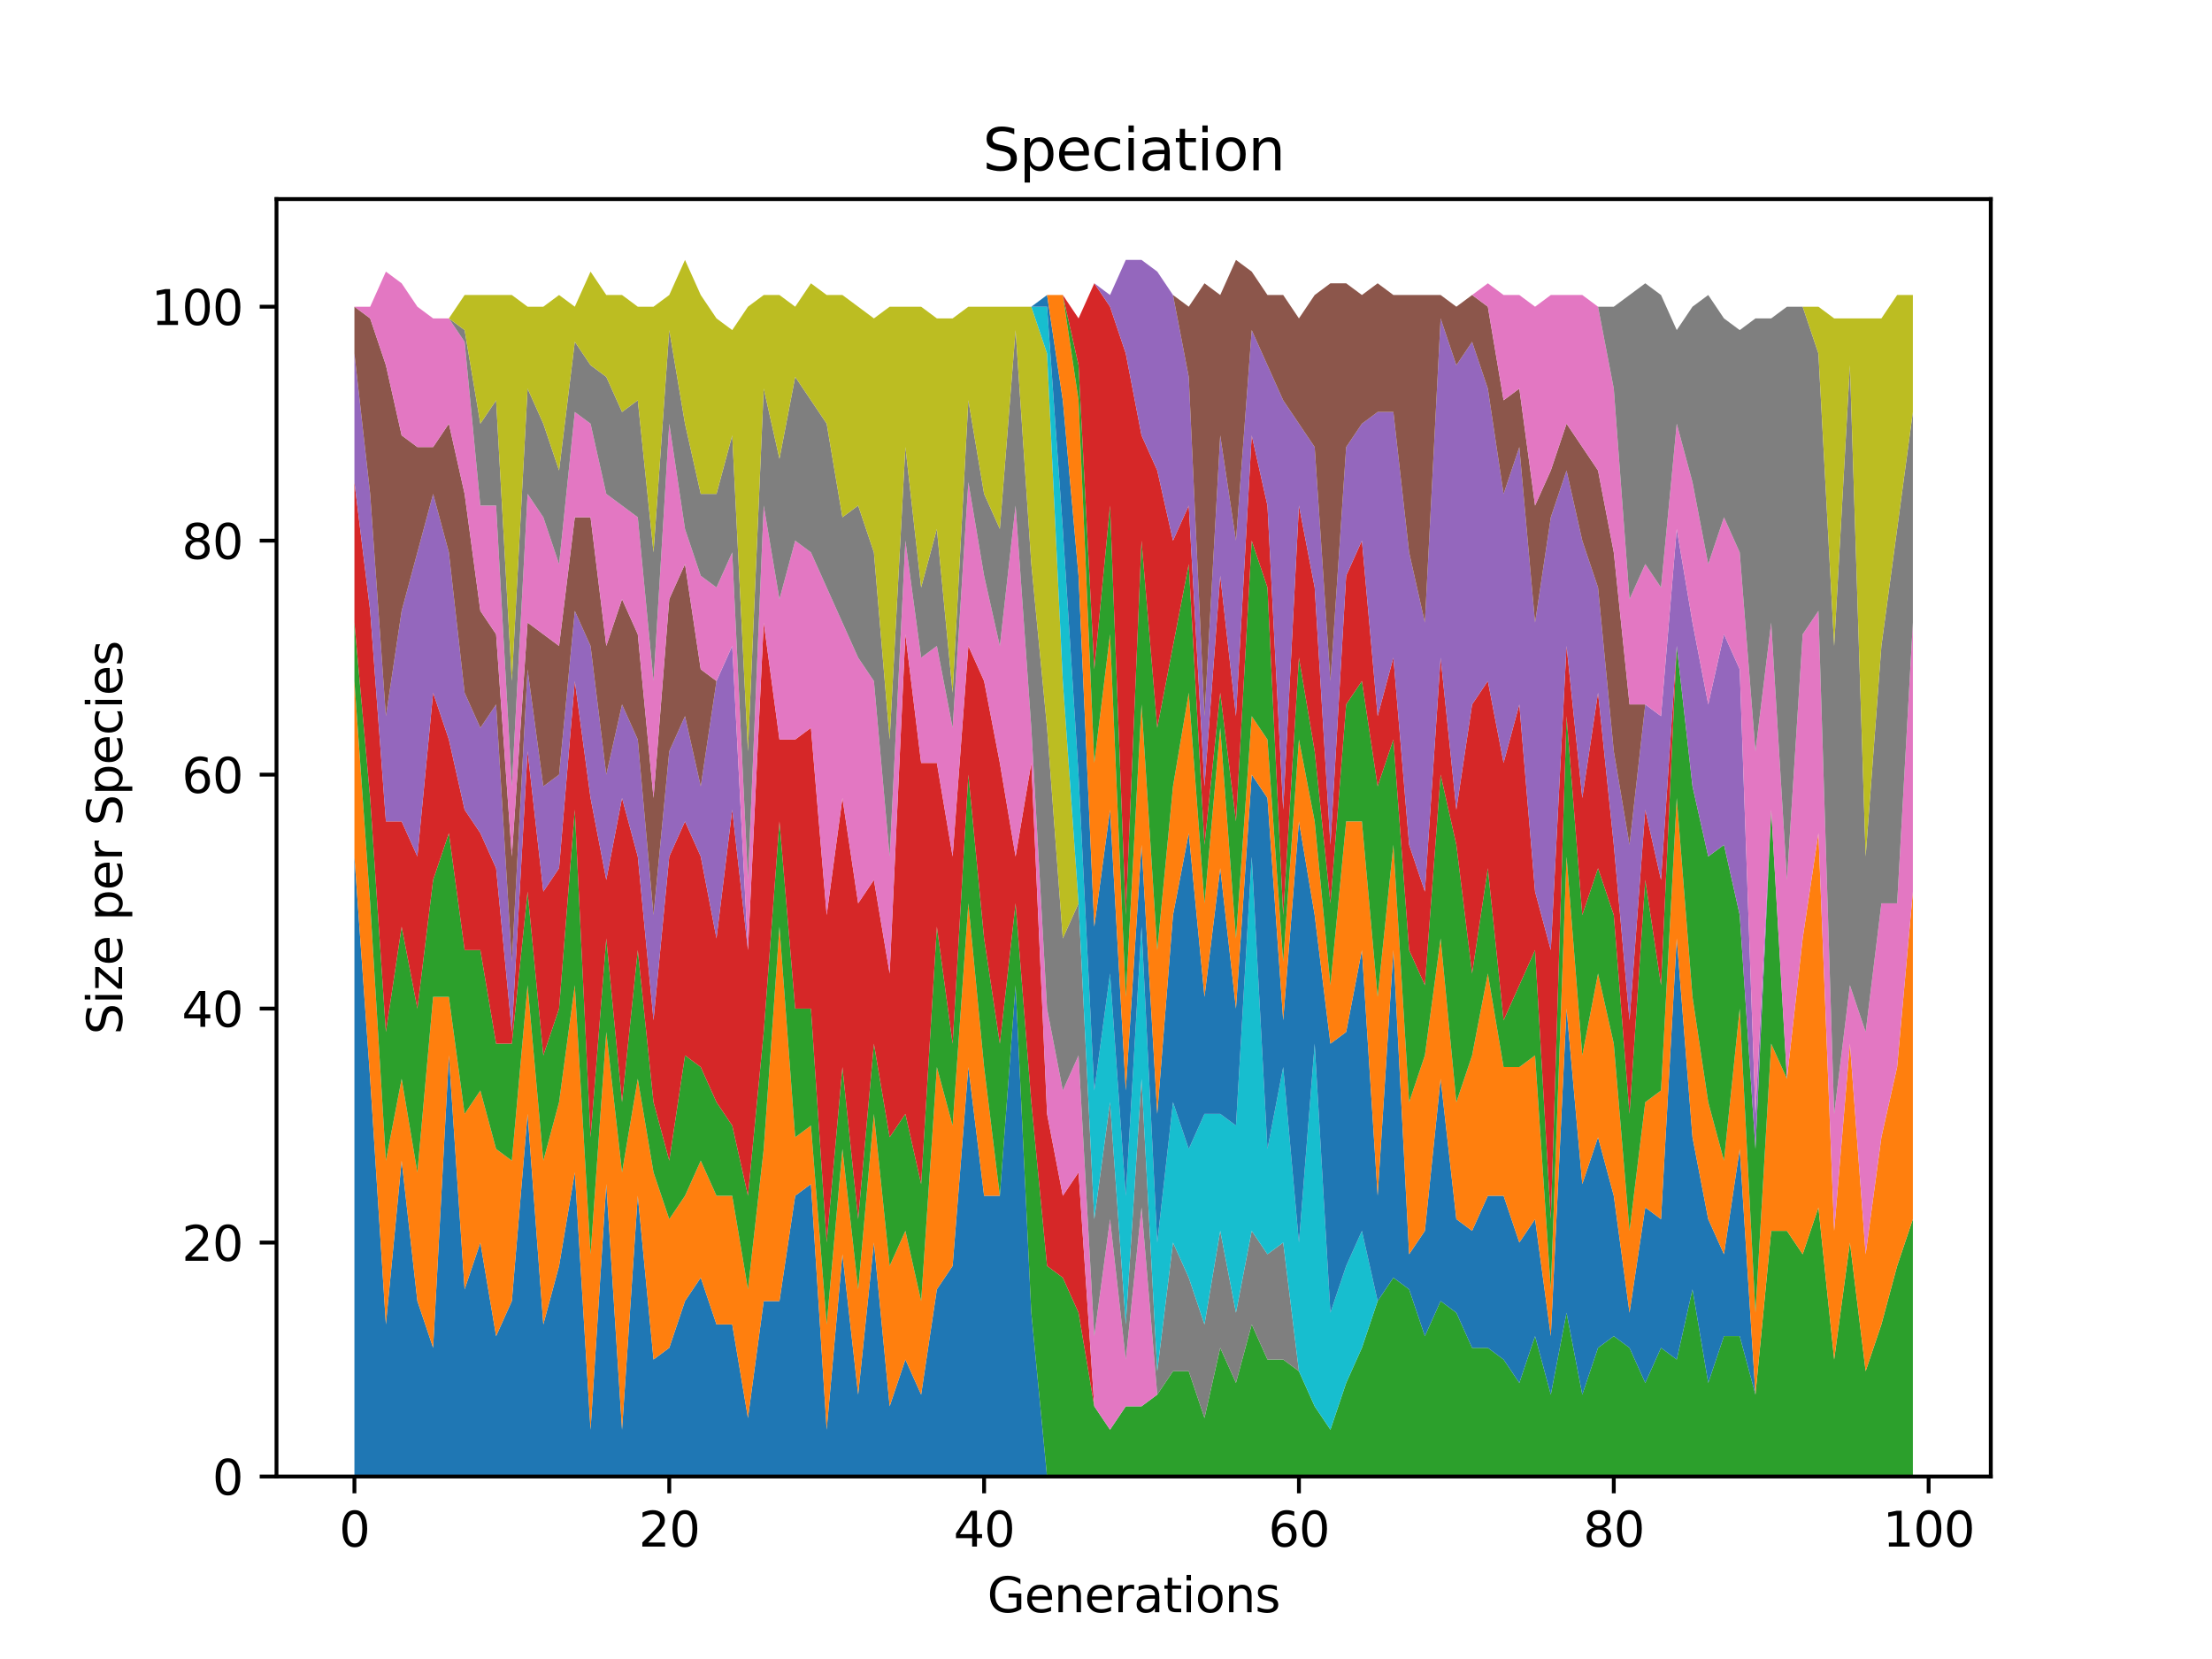 <?xml version="1.0" encoding="utf-8" standalone="no"?>
<!DOCTYPE svg PUBLIC "-//W3C//DTD SVG 1.1//EN"
  "http://www.w3.org/Graphics/SVG/1.1/DTD/svg11.dtd">
<svg xmlns:xlink="http://www.w3.org/1999/xlink" width="460.8pt" height="345.6pt" viewBox="0 0 460.8 345.6" xmlns="http://www.w3.org/2000/svg" version="1.1">
 <defs>
  <style type="text/css">*{stroke-linejoin: round; stroke-linecap: butt}</style>
 </defs>
 <g id="figure_1">
  <g id="patch_1">
   <path d="M 0 345.6 
L 460.8 345.6 
L 460.8 0 
L 0 0 
z
" style="fill: #ffffff"/>
  </g>
  <g id="axes_1">
   <g id="patch_2">
    <path d="M 57.6 307.584 
L 414.72 307.584 
L 414.72 41.472 
L 57.6 41.472 
z
" style="fill: #ffffff"/>
   </g>
   <g id="PolyCollection_1">
    <path d="M 73.833 178.427 
L 73.833 307.584 
L 77.112 307.584 
L 80.391 307.584 
L 83.671 307.584 
L 86.95 307.584 
L 90.229 307.584 
L 93.509 307.584 
L 96.788 307.584 
L 100.067 307.584 
L 103.347 307.584 
L 106.626 307.584 
L 109.905 307.584 
L 113.185 307.584 
L 116.464 307.584 
L 119.743 307.584 
L 123.023 307.584 
L 126.302 307.584 
L 129.581 307.584 
L 132.861 307.584 
L 136.14 307.584 
L 139.42 307.584 
L 142.699 307.584 
L 145.978 307.584 
L 149.258 307.584 
L 152.537 307.584 
L 155.816 307.584 
L 159.096 307.584 
L 162.375 307.584 
L 165.654 307.584 
L 168.934 307.584 
L 172.213 307.584 
L 175.492 307.584 
L 178.772 307.584 
L 182.051 307.584 
L 185.33 307.584 
L 188.61 307.584 
L 191.889 307.584 
L 195.168 307.584 
L 198.448 307.584 
L 201.727 307.584 
L 205.006 307.584 
L 208.286 307.584 
L 211.565 307.584 
L 214.844 307.584 
L 218.124 307.584 
L 221.403 307.584 
L 224.682 307.584 
L 227.962 307.584 
L 231.241 307.584 
L 234.52 307.584 
L 237.8 307.584 
L 241.079 307.584 
L 244.358 307.584 
L 247.638 307.584 
L 250.917 307.584 
L 254.196 307.584 
L 257.476 307.584 
L 260.755 307.584 
L 264.034 307.584 
L 267.314 307.584 
L 270.593 307.584 
L 273.872 307.584 
L 277.152 307.584 
L 280.431 307.584 
L 283.71 307.584 
L 286.99 307.584 
L 290.269 307.584 
L 293.548 307.584 
L 296.828 307.584 
L 300.107 307.584 
L 303.386 307.584 
L 306.666 307.584 
L 309.945 307.584 
L 313.224 307.584 
L 316.504 307.584 
L 319.783 307.584 
L 323.062 307.584 
L 326.342 307.584 
L 329.621 307.584 
L 332.9 307.584 
L 336.18 307.584 
L 339.459 307.584 
L 342.739 307.584 
L 346.018 307.584 
L 349.297 307.584 
L 352.577 307.584 
L 355.856 307.584 
L 359.135 307.584 
L 362.415 307.584 
L 365.694 307.584 
L 368.973 307.584 
L 372.253 307.584 
L 375.532 307.584 
L 378.811 307.584 
L 382.091 307.584 
L 385.37 307.584 
L 388.649 307.584 
L 391.929 307.584 
L 395.208 307.584 
L 398.487 307.584 
L 398.487 307.584 
L 398.487 307.584 
L 395.208 307.584 
L 391.929 307.584 
L 388.649 307.584 
L 385.37 307.584 
L 382.091 307.584 
L 378.811 307.584 
L 375.532 307.584 
L 372.253 307.584 
L 368.973 307.584 
L 365.694 307.584 
L 362.415 307.584 
L 359.135 307.584 
L 355.856 307.584 
L 352.577 307.584 
L 349.297 307.584 
L 346.018 307.584 
L 342.739 307.584 
L 339.459 307.584 
L 336.18 307.584 
L 332.9 307.584 
L 329.621 307.584 
L 326.342 307.584 
L 323.062 307.584 
L 319.783 307.584 
L 316.504 307.584 
L 313.224 307.584 
L 309.945 307.584 
L 306.666 307.584 
L 303.386 307.584 
L 300.107 307.584 
L 296.828 307.584 
L 293.548 307.584 
L 290.269 307.584 
L 286.99 307.584 
L 283.71 307.584 
L 280.431 307.584 
L 277.152 307.584 
L 273.872 307.584 
L 270.593 307.584 
L 267.314 307.584 
L 264.034 307.584 
L 260.755 307.584 
L 257.476 307.584 
L 254.196 307.584 
L 250.917 307.584 
L 247.638 307.584 
L 244.358 307.584 
L 241.079 307.584 
L 237.8 307.584 
L 234.52 307.584 
L 231.241 307.584 
L 227.962 307.584 
L 224.682 307.584 
L 221.403 307.584 
L 218.124 307.584 
L 214.844 273.467 
L 211.565 205.233 
L 208.286 249.098 
L 205.006 249.098 
L 201.727 222.292 
L 198.448 263.719 
L 195.168 268.593 
L 191.889 290.526 
L 188.61 283.215 
L 185.33 292.962 
L 182.051 258.846 
L 178.772 290.526 
L 175.492 261.282 
L 172.213 297.836 
L 168.934 246.661 
L 165.654 249.098 
L 162.375 271.03 
L 159.096 271.03 
L 155.816 295.399 
L 152.537 275.904 
L 149.258 275.904 
L 145.978 266.156 
L 142.699 271.03 
L 139.42 280.778 
L 136.14 283.215 
L 132.861 249.098 
L 129.581 297.836 
L 126.302 246.661 
L 123.023 297.836 
L 119.743 244.224 
L 116.464 263.719 
L 113.185 275.904 
L 109.905 232.039 
L 106.626 271.03 
L 103.347 278.341 
L 100.067 258.846 
L 96.788 268.593 
L 93.509 219.855 
L 90.229 280.778 
L 86.95 271.03 
L 83.671 241.787 
L 80.391 275.904 
L 77.112 224.729 
L 73.833 178.427 
z
" clip-path="url(#p2d3ef463f4)" style="fill: #1f77b4"/>
   </g>
   <g id="PolyCollection_2">
    <path d="M 73.833 141.873 
L 73.833 178.427 
L 77.112 224.729 
L 80.391 275.904 
L 83.671 241.787 
L 86.95 271.03 
L 90.229 280.778 
L 93.509 219.855 
L 96.788 268.593 
L 100.067 258.846 
L 103.347 278.341 
L 106.626 271.03 
L 109.905 232.039 
L 113.185 275.904 
L 116.464 263.719 
L 119.743 244.224 
L 123.023 297.836 
L 126.302 246.661 
L 129.581 297.836 
L 132.861 249.098 
L 136.14 283.215 
L 139.42 280.778 
L 142.699 271.03 
L 145.978 266.156 
L 149.258 275.904 
L 152.537 275.904 
L 155.816 295.399 
L 159.096 271.03 
L 162.375 271.03 
L 165.654 249.098 
L 168.934 246.661 
L 172.213 297.836 
L 175.492 261.282 
L 178.772 290.526 
L 182.051 258.846 
L 185.33 292.962 
L 188.61 283.215 
L 191.889 290.526 
L 195.168 268.593 
L 198.448 263.719 
L 201.727 222.292 
L 205.006 249.098 
L 208.286 249.098 
L 211.565 205.233 
L 214.844 273.467 
L 218.124 307.584 
L 221.403 307.584 
L 224.682 307.584 
L 227.962 307.584 
L 231.241 307.584 
L 234.52 307.584 
L 237.8 307.584 
L 241.079 307.584 
L 244.358 307.584 
L 247.638 307.584 
L 250.917 307.584 
L 254.196 307.584 
L 257.476 307.584 
L 260.755 307.584 
L 264.034 307.584 
L 267.314 307.584 
L 270.593 307.584 
L 273.872 307.584 
L 277.152 307.584 
L 280.431 307.584 
L 283.71 307.584 
L 286.99 307.584 
L 290.269 307.584 
L 293.548 307.584 
L 296.828 307.584 
L 300.107 307.584 
L 303.386 307.584 
L 306.666 307.584 
L 309.945 307.584 
L 313.224 307.584 
L 316.504 307.584 
L 319.783 307.584 
L 323.062 307.584 
L 326.342 307.584 
L 329.621 307.584 
L 332.9 307.584 
L 336.18 307.584 
L 339.459 307.584 
L 342.739 307.584 
L 346.018 307.584 
L 349.297 307.584 
L 352.577 307.584 
L 355.856 307.584 
L 359.135 307.584 
L 362.415 307.584 
L 365.694 307.584 
L 368.973 307.584 
L 372.253 307.584 
L 375.532 307.584 
L 378.811 307.584 
L 382.091 307.584 
L 385.37 307.584 
L 388.649 307.584 
L 391.929 307.584 
L 395.208 307.584 
L 398.487 307.584 
L 398.487 307.584 
L 398.487 307.584 
L 395.208 307.584 
L 391.929 307.584 
L 388.649 307.584 
L 385.37 307.584 
L 382.091 307.584 
L 378.811 307.584 
L 375.532 307.584 
L 372.253 307.584 
L 368.973 307.584 
L 365.694 307.584 
L 362.415 307.584 
L 359.135 307.584 
L 355.856 307.584 
L 352.577 307.584 
L 349.297 307.584 
L 346.018 307.584 
L 342.739 307.584 
L 339.459 307.584 
L 336.18 307.584 
L 332.9 307.584 
L 329.621 307.584 
L 326.342 307.584 
L 323.062 307.584 
L 319.783 307.584 
L 316.504 307.584 
L 313.224 307.584 
L 309.945 307.584 
L 306.666 307.584 
L 303.386 307.584 
L 300.107 307.584 
L 296.828 307.584 
L 293.548 307.584 
L 290.269 307.584 
L 286.99 307.584 
L 283.71 307.584 
L 280.431 307.584 
L 277.152 307.584 
L 273.872 307.584 
L 270.593 307.584 
L 267.314 307.584 
L 264.034 307.584 
L 260.755 307.584 
L 257.476 307.584 
L 254.196 307.584 
L 250.917 307.584 
L 247.638 307.584 
L 244.358 307.584 
L 241.079 307.584 
L 237.8 307.584 
L 234.52 307.584 
L 231.241 307.584 
L 227.962 307.584 
L 224.682 307.584 
L 221.403 307.584 
L 218.124 307.584 
L 214.844 273.467 
L 211.565 205.233 
L 208.286 249.098 
L 205.006 222.292 
L 201.727 188.175 
L 198.448 234.476 
L 195.168 222.292 
L 191.889 271.03 
L 188.61 256.409 
L 185.33 263.719 
L 182.051 232.039 
L 178.772 268.593 
L 175.492 239.35 
L 172.213 275.904 
L 168.934 234.476 
L 165.654 236.913 
L 162.375 193.049 
L 159.096 239.35 
L 155.816 268.593 
L 152.537 249.098 
L 149.258 249.098 
L 145.978 241.787 
L 142.699 249.098 
L 139.42 253.972 
L 136.14 244.224 
L 132.861 224.729 
L 129.581 244.224 
L 126.302 214.981 
L 123.023 261.282 
L 119.743 205.233 
L 116.464 229.602 
L 113.185 241.787 
L 109.905 205.233 
L 106.626 241.787 
L 103.347 239.35 
L 100.067 227.166 
L 96.788 232.039 
L 93.509 207.67 
L 90.229 207.67 
L 86.95 244.224 
L 83.671 224.729 
L 80.391 241.787 
L 77.112 188.175 
L 73.833 141.873 
z
" clip-path="url(#p2d3ef463f4)" style="fill: #ff7f0e"/>
   </g>
   <g id="PolyCollection_3">
    <path d="M 73.833 129.689 
L 73.833 141.873 
L 77.112 188.175 
L 80.391 241.787 
L 83.671 224.729 
L 86.95 244.224 
L 90.229 207.67 
L 93.509 207.67 
L 96.788 232.039 
L 100.067 227.166 
L 103.347 239.35 
L 106.626 241.787 
L 109.905 205.233 
L 113.185 241.787 
L 116.464 229.602 
L 119.743 205.233 
L 123.023 261.282 
L 126.302 214.981 
L 129.581 244.224 
L 132.861 224.729 
L 136.14 244.224 
L 139.42 253.972 
L 142.699 249.098 
L 145.978 241.787 
L 149.258 249.098 
L 152.537 249.098 
L 155.816 268.593 
L 159.096 239.35 
L 162.375 193.049 
L 165.654 236.913 
L 168.934 234.476 
L 172.213 275.904 
L 175.492 239.35 
L 178.772 268.593 
L 182.051 232.039 
L 185.33 263.719 
L 188.61 256.409 
L 191.889 271.03 
L 195.168 222.292 
L 198.448 234.476 
L 201.727 188.175 
L 205.006 222.292 
L 208.286 249.098 
L 211.565 205.233 
L 214.844 273.467 
L 218.124 307.584 
L 221.403 307.584 
L 224.682 307.584 
L 227.962 307.584 
L 231.241 307.584 
L 234.52 307.584 
L 237.8 307.584 
L 241.079 307.584 
L 244.358 307.584 
L 247.638 307.584 
L 250.917 307.584 
L 254.196 307.584 
L 257.476 307.584 
L 260.755 307.584 
L 264.034 307.584 
L 267.314 307.584 
L 270.593 307.584 
L 273.872 307.584 
L 277.152 307.584 
L 280.431 307.584 
L 283.71 307.584 
L 286.99 307.584 
L 290.269 307.584 
L 293.548 307.584 
L 296.828 307.584 
L 300.107 307.584 
L 303.386 307.584 
L 306.666 307.584 
L 309.945 307.584 
L 313.224 307.584 
L 316.504 307.584 
L 319.783 307.584 
L 323.062 307.584 
L 326.342 307.584 
L 329.621 307.584 
L 332.9 307.584 
L 336.18 307.584 
L 339.459 307.584 
L 342.739 307.584 
L 346.018 307.584 
L 349.297 307.584 
L 352.577 307.584 
L 355.856 307.584 
L 359.135 307.584 
L 362.415 307.584 
L 365.694 307.584 
L 368.973 307.584 
L 372.253 307.584 
L 375.532 307.584 
L 378.811 307.584 
L 382.091 307.584 
L 385.37 307.584 
L 388.649 307.584 
L 391.929 307.584 
L 395.208 307.584 
L 398.487 307.584 
L 398.487 253.972 
L 398.487 253.972 
L 395.208 263.719 
L 391.929 275.904 
L 388.649 285.652 
L 385.37 258.846 
L 382.091 283.215 
L 378.811 251.535 
L 375.532 261.282 
L 372.253 256.409 
L 368.973 256.409 
L 365.694 290.526 
L 362.415 278.341 
L 359.135 278.341 
L 355.856 288.089 
L 352.577 268.593 
L 349.297 283.215 
L 346.018 280.778 
L 342.739 288.089 
L 339.459 280.778 
L 336.18 278.341 
L 332.9 280.778 
L 329.621 290.526 
L 326.342 273.467 
L 323.062 290.526 
L 319.783 278.341 
L 316.504 288.089 
L 313.224 283.215 
L 309.945 280.778 
L 306.666 280.778 
L 303.386 273.467 
L 300.107 271.03 
L 296.828 278.341 
L 293.548 268.593 
L 290.269 266.156 
L 286.99 271.03 
L 283.71 280.778 
L 280.431 288.089 
L 277.152 297.836 
L 273.872 292.962 
L 270.593 285.652 
L 267.314 283.215 
L 264.034 283.215 
L 260.755 275.904 
L 257.476 288.089 
L 254.196 280.778 
L 250.917 295.399 
L 247.638 285.652 
L 244.358 285.652 
L 241.079 290.526 
L 237.8 292.962 
L 234.52 292.962 
L 231.241 297.836 
L 227.962 292.962 
L 224.682 273.467 
L 221.403 266.156 
L 218.124 263.719 
L 214.844 229.602 
L 211.565 188.175 
L 208.286 217.418 
L 205.006 195.486 
L 201.727 161.369 
L 198.448 217.418 
L 195.168 193.049 
L 191.889 246.661 
L 188.61 232.039 
L 185.33 236.913 
L 182.051 217.418 
L 178.772 253.972 
L 175.492 222.292 
L 172.213 258.846 
L 168.934 210.107 
L 165.654 210.107 
L 162.375 171.116 
L 159.096 214.981 
L 155.816 249.098 
L 152.537 234.476 
L 149.258 229.602 
L 145.978 222.292 
L 142.699 219.855 
L 139.42 241.787 
L 136.14 229.602 
L 132.861 197.922 
L 129.581 229.602 
L 126.302 195.486 
L 123.023 236.913 
L 119.743 168.679 
L 116.464 210.107 
L 113.185 219.855 
L 109.905 185.738 
L 106.626 217.418 
L 103.347 217.418 
L 100.067 197.922 
L 96.788 197.922 
L 93.509 173.553 
L 90.229 183.301 
L 86.95 210.107 
L 83.671 193.049 
L 80.391 214.981 
L 77.112 166.242 
L 73.833 129.689 
z
" clip-path="url(#p2d3ef463f4)" style="fill: #2ca02c"/>
   </g>
   <g id="PolyCollection_4">
    <path d="M 73.833 100.446 
L 73.833 129.689 
L 77.112 166.242 
L 80.391 214.981 
L 83.671 193.049 
L 86.95 210.107 
L 90.229 183.301 
L 93.509 173.553 
L 96.788 197.922 
L 100.067 197.922 
L 103.347 217.418 
L 106.626 217.418 
L 109.905 185.738 
L 113.185 219.855 
L 116.464 210.107 
L 119.743 168.679 
L 123.023 236.913 
L 126.302 195.486 
L 129.581 229.602 
L 132.861 197.922 
L 136.14 229.602 
L 139.42 241.787 
L 142.699 219.855 
L 145.978 222.292 
L 149.258 229.602 
L 152.537 234.476 
L 155.816 249.098 
L 159.096 214.981 
L 162.375 171.116 
L 165.654 210.107 
L 168.934 210.107 
L 172.213 258.846 
L 175.492 222.292 
L 178.772 253.972 
L 182.051 217.418 
L 185.33 236.913 
L 188.61 232.039 
L 191.889 246.661 
L 195.168 193.049 
L 198.448 217.418 
L 201.727 161.369 
L 205.006 195.486 
L 208.286 217.418 
L 211.565 188.175 
L 214.844 229.602 
L 218.124 263.719 
L 221.403 266.156 
L 224.682 273.467 
L 227.962 292.962 
L 231.241 297.836 
L 234.52 292.962 
L 237.8 292.962 
L 241.079 290.526 
L 244.358 285.652 
L 247.638 285.652 
L 250.917 295.399 
L 254.196 280.778 
L 257.476 288.089 
L 260.755 275.904 
L 264.034 283.215 
L 267.314 283.215 
L 270.593 285.652 
L 273.872 292.962 
L 277.152 297.836 
L 280.431 288.089 
L 283.71 280.778 
L 286.99 271.03 
L 290.269 266.156 
L 293.548 268.593 
L 296.828 278.341 
L 300.107 271.03 
L 303.386 273.467 
L 306.666 280.778 
L 309.945 280.778 
L 313.224 283.215 
L 316.504 288.089 
L 319.783 278.341 
L 323.062 290.526 
L 326.342 273.467 
L 329.621 290.526 
L 332.9 280.778 
L 336.18 278.341 
L 339.459 280.778 
L 342.739 288.089 
L 346.018 280.778 
L 349.297 283.215 
L 352.577 268.593 
L 355.856 288.089 
L 359.135 278.341 
L 362.415 278.341 
L 365.694 290.526 
L 368.973 256.409 
L 372.253 256.409 
L 375.532 261.282 
L 378.811 251.535 
L 382.091 283.215 
L 385.37 258.846 
L 388.649 285.652 
L 391.929 275.904 
L 395.208 263.719 
L 398.487 253.972 
L 398.487 253.972 
L 398.487 253.972 
L 395.208 263.719 
L 391.929 275.904 
L 388.649 285.652 
L 385.37 258.846 
L 382.091 283.215 
L 378.811 251.535 
L 375.532 261.282 
L 372.253 256.409 
L 368.973 256.409 
L 365.694 290.526 
L 362.415 278.341 
L 359.135 278.341 
L 355.856 288.089 
L 352.577 268.593 
L 349.297 283.215 
L 346.018 280.778 
L 342.739 288.089 
L 339.459 280.778 
L 336.18 278.341 
L 332.9 280.778 
L 329.621 290.526 
L 326.342 273.467 
L 323.062 290.526 
L 319.783 278.341 
L 316.504 288.089 
L 313.224 283.215 
L 309.945 280.778 
L 306.666 280.778 
L 303.386 273.467 
L 300.107 271.03 
L 296.828 278.341 
L 293.548 268.593 
L 290.269 266.156 
L 286.99 271.03 
L 283.71 280.778 
L 280.431 288.089 
L 277.152 297.836 
L 273.872 292.962 
L 270.593 285.652 
L 267.314 283.215 
L 264.034 283.215 
L 260.755 275.904 
L 257.476 288.089 
L 254.196 280.778 
L 250.917 295.399 
L 247.638 285.652 
L 244.358 285.652 
L 241.079 290.526 
L 237.8 292.962 
L 234.52 292.962 
L 231.241 297.836 
L 227.962 292.962 
L 224.682 244.224 
L 221.403 249.098 
L 218.124 232.039 
L 214.844 158.932 
L 211.565 178.427 
L 208.286 158.932 
L 205.006 141.873 
L 201.727 134.562 
L 198.448 178.427 
L 195.168 158.932 
L 191.889 158.932 
L 188.61 132.126 
L 185.33 202.796 
L 182.051 183.301 
L 178.772 188.175 
L 175.492 166.242 
L 172.213 190.612 
L 168.934 151.621 
L 165.654 154.058 
L 162.375 154.058 
L 159.096 129.689 
L 155.816 197.922 
L 152.537 168.679 
L 149.258 195.486 
L 145.978 178.427 
L 142.699 171.116 
L 139.42 178.427 
L 136.14 212.544 
L 132.861 178.427 
L 129.581 166.242 
L 126.302 183.301 
L 123.023 166.242 
L 119.743 141.873 
L 116.464 180.864 
L 113.185 185.738 
L 109.905 156.495 
L 106.626 214.981 
L 103.347 180.864 
L 100.067 173.553 
L 96.788 168.679 
L 93.509 154.058 
L 90.229 144.31 
L 86.95 178.427 
L 83.671 171.116 
L 80.391 171.116 
L 77.112 127.252 
L 73.833 100.446 
z
" clip-path="url(#p2d3ef463f4)" style="fill: #d62728"/>
   </g>
   <g id="PolyCollection_5">
    <path d="M 73.833 73.639 
L 73.833 100.446 
L 77.112 127.252 
L 80.391 171.116 
L 83.671 171.116 
L 86.95 178.427 
L 90.229 144.31 
L 93.509 154.058 
L 96.788 168.679 
L 100.067 173.553 
L 103.347 180.864 
L 106.626 214.981 
L 109.905 156.495 
L 113.185 185.738 
L 116.464 180.864 
L 119.743 141.873 
L 123.023 166.242 
L 126.302 183.301 
L 129.581 166.242 
L 132.861 178.427 
L 136.14 212.544 
L 139.42 178.427 
L 142.699 171.116 
L 145.978 178.427 
L 149.258 195.486 
L 152.537 168.679 
L 155.816 197.922 
L 159.096 129.689 
L 162.375 154.058 
L 165.654 154.058 
L 168.934 151.621 
L 172.213 190.612 
L 175.492 166.242 
L 178.772 188.175 
L 182.051 183.301 
L 185.33 202.796 
L 188.61 132.126 
L 191.889 158.932 
L 195.168 158.932 
L 198.448 178.427 
L 201.727 134.562 
L 205.006 141.873 
L 208.286 158.932 
L 211.565 178.427 
L 214.844 158.932 
L 218.124 232.039 
L 221.403 249.098 
L 224.682 244.224 
L 227.962 292.962 
L 231.241 297.836 
L 234.52 292.962 
L 237.8 292.962 
L 241.079 290.526 
L 244.358 285.652 
L 247.638 285.652 
L 250.917 295.399 
L 254.196 280.778 
L 257.476 288.089 
L 260.755 275.904 
L 264.034 283.215 
L 267.314 283.215 
L 270.593 285.652 
L 273.872 292.962 
L 277.152 297.836 
L 280.431 288.089 
L 283.71 280.778 
L 286.99 271.03 
L 290.269 266.156 
L 293.548 268.593 
L 296.828 278.341 
L 300.107 271.03 
L 303.386 273.467 
L 306.666 280.778 
L 309.945 280.778 
L 313.224 283.215 
L 316.504 288.089 
L 319.783 278.341 
L 323.062 290.526 
L 326.342 273.467 
L 329.621 290.526 
L 332.9 280.778 
L 336.18 278.341 
L 339.459 280.778 
L 342.739 288.089 
L 346.018 280.778 
L 349.297 283.215 
L 352.577 268.593 
L 355.856 288.089 
L 359.135 278.341 
L 362.415 278.341 
L 365.694 290.526 
L 368.973 256.409 
L 372.253 256.409 
L 375.532 261.282 
L 378.811 251.535 
L 382.091 283.215 
L 385.37 258.846 
L 388.649 285.652 
L 391.929 275.904 
L 395.208 263.719 
L 398.487 253.972 
L 398.487 253.972 
L 398.487 253.972 
L 395.208 263.719 
L 391.929 275.904 
L 388.649 285.652 
L 385.37 258.846 
L 382.091 283.215 
L 378.811 251.535 
L 375.532 261.282 
L 372.253 256.409 
L 368.973 256.409 
L 365.694 290.526 
L 362.415 278.341 
L 359.135 278.341 
L 355.856 288.089 
L 352.577 268.593 
L 349.297 283.215 
L 346.018 280.778 
L 342.739 288.089 
L 339.459 280.778 
L 336.18 278.341 
L 332.9 280.778 
L 329.621 290.526 
L 326.342 273.467 
L 323.062 290.526 
L 319.783 278.341 
L 316.504 288.089 
L 313.224 283.215 
L 309.945 280.778 
L 306.666 280.778 
L 303.386 273.467 
L 300.107 271.03 
L 296.828 278.341 
L 293.548 268.593 
L 290.269 266.156 
L 286.99 271.03 
L 283.71 280.778 
L 280.431 288.089 
L 277.152 297.836 
L 273.872 292.962 
L 270.593 285.652 
L 267.314 283.215 
L 264.034 283.215 
L 260.755 275.904 
L 257.476 288.089 
L 254.196 280.778 
L 250.917 295.399 
L 247.638 285.652 
L 244.358 285.652 
L 241.079 290.526 
L 237.8 292.962 
L 234.52 292.962 
L 231.241 297.836 
L 227.962 292.962 
L 224.682 244.224 
L 221.403 249.098 
L 218.124 232.039 
L 214.844 158.932 
L 211.565 178.427 
L 208.286 158.932 
L 205.006 141.873 
L 201.727 134.562 
L 198.448 178.427 
L 195.168 158.932 
L 191.889 158.932 
L 188.61 132.126 
L 185.33 202.796 
L 182.051 183.301 
L 178.772 188.175 
L 175.492 166.242 
L 172.213 190.612 
L 168.934 151.621 
L 165.654 154.058 
L 162.375 154.058 
L 159.096 129.689 
L 155.816 197.922 
L 152.537 134.562 
L 149.258 141.873 
L 145.978 163.806 
L 142.699 149.184 
L 139.42 156.495 
L 136.14 190.612 
L 132.861 154.058 
L 129.581 146.747 
L 126.302 161.369 
L 123.023 134.562 
L 119.743 127.252 
L 116.464 161.369 
L 113.185 163.806 
L 109.905 139.436 
L 106.626 200.359 
L 103.347 146.747 
L 100.067 151.621 
L 96.788 144.31 
L 93.509 115.067 
L 90.229 102.882 
L 86.95 115.067 
L 83.671 127.252 
L 80.391 149.184 
L 77.112 102.882 
L 73.833 73.639 
z
" clip-path="url(#p2d3ef463f4)" style="fill: #9467bd"/>
   </g>
   <g id="PolyCollection_6">
    <path d="M 73.833 63.892 
L 73.833 73.639 
L 77.112 102.882 
L 80.391 149.184 
L 83.671 127.252 
L 86.95 115.067 
L 90.229 102.882 
L 93.509 115.067 
L 96.788 144.31 
L 100.067 151.621 
L 103.347 146.747 
L 106.626 200.359 
L 109.905 139.436 
L 113.185 163.806 
L 116.464 161.369 
L 119.743 127.252 
L 123.023 134.562 
L 126.302 161.369 
L 129.581 146.747 
L 132.861 154.058 
L 136.14 190.612 
L 139.42 156.495 
L 142.699 149.184 
L 145.978 163.806 
L 149.258 141.873 
L 152.537 134.562 
L 155.816 197.922 
L 159.096 129.689 
L 162.375 154.058 
L 165.654 154.058 
L 168.934 151.621 
L 172.213 190.612 
L 175.492 166.242 
L 178.772 188.175 
L 182.051 183.301 
L 185.33 202.796 
L 188.61 132.126 
L 191.889 158.932 
L 195.168 158.932 
L 198.448 178.427 
L 201.727 134.562 
L 205.006 141.873 
L 208.286 158.932 
L 211.565 178.427 
L 214.844 158.932 
L 218.124 232.039 
L 221.403 249.098 
L 224.682 244.224 
L 227.962 292.962 
L 231.241 297.836 
L 234.52 292.962 
L 237.8 292.962 
L 241.079 290.526 
L 244.358 285.652 
L 247.638 285.652 
L 250.917 295.399 
L 254.196 280.778 
L 257.476 288.089 
L 260.755 275.904 
L 264.034 283.215 
L 267.314 283.215 
L 270.593 285.652 
L 273.872 292.962 
L 277.152 297.836 
L 280.431 288.089 
L 283.71 280.778 
L 286.99 271.03 
L 290.269 266.156 
L 293.548 268.593 
L 296.828 278.341 
L 300.107 271.03 
L 303.386 273.467 
L 306.666 280.778 
L 309.945 280.778 
L 313.224 283.215 
L 316.504 288.089 
L 319.783 278.341 
L 323.062 290.526 
L 326.342 273.467 
L 329.621 290.526 
L 332.9 280.778 
L 336.18 278.341 
L 339.459 280.778 
L 342.739 288.089 
L 346.018 280.778 
L 349.297 283.215 
L 352.577 268.593 
L 355.856 288.089 
L 359.135 278.341 
L 362.415 278.341 
L 365.694 290.526 
L 368.973 256.409 
L 372.253 256.409 
L 375.532 261.282 
L 378.811 251.535 
L 382.091 283.215 
L 385.37 258.846 
L 388.649 285.652 
L 391.929 275.904 
L 395.208 263.719 
L 398.487 253.972 
L 398.487 253.972 
L 398.487 253.972 
L 395.208 263.719 
L 391.929 275.904 
L 388.649 285.652 
L 385.37 258.846 
L 382.091 283.215 
L 378.811 251.535 
L 375.532 261.282 
L 372.253 256.409 
L 368.973 256.409 
L 365.694 290.526 
L 362.415 278.341 
L 359.135 278.341 
L 355.856 288.089 
L 352.577 268.593 
L 349.297 283.215 
L 346.018 280.778 
L 342.739 288.089 
L 339.459 280.778 
L 336.18 278.341 
L 332.9 280.778 
L 329.621 290.526 
L 326.342 273.467 
L 323.062 290.526 
L 319.783 278.341 
L 316.504 288.089 
L 313.224 283.215 
L 309.945 280.778 
L 306.666 280.778 
L 303.386 273.467 
L 300.107 271.03 
L 296.828 278.341 
L 293.548 268.593 
L 290.269 266.156 
L 286.99 271.03 
L 283.71 280.778 
L 280.431 288.089 
L 277.152 297.836 
L 273.872 292.962 
L 270.593 285.652 
L 267.314 283.215 
L 264.034 283.215 
L 260.755 275.904 
L 257.476 288.089 
L 254.196 280.778 
L 250.917 295.399 
L 247.638 285.652 
L 244.358 285.652 
L 241.079 290.526 
L 237.8 292.962 
L 234.52 292.962 
L 231.241 297.836 
L 227.962 292.962 
L 224.682 244.224 
L 221.403 249.098 
L 218.124 232.039 
L 214.844 158.932 
L 211.565 178.427 
L 208.286 158.932 
L 205.006 141.873 
L 201.727 134.562 
L 198.448 178.427 
L 195.168 158.932 
L 191.889 158.932 
L 188.61 132.126 
L 185.33 202.796 
L 182.051 183.301 
L 178.772 188.175 
L 175.492 166.242 
L 172.213 190.612 
L 168.934 151.621 
L 165.654 154.058 
L 162.375 154.058 
L 159.096 129.689 
L 155.816 197.922 
L 152.537 134.562 
L 149.258 141.873 
L 145.978 139.436 
L 142.699 117.504 
L 139.42 124.815 
L 136.14 166.242 
L 132.861 132.126 
L 129.581 124.815 
L 126.302 134.562 
L 123.023 107.756 
L 119.743 107.756 
L 116.464 134.562 
L 113.185 132.126 
L 109.905 129.689 
L 106.626 178.427 
L 103.347 132.126 
L 100.067 127.252 
L 96.788 102.882 
L 93.509 88.261 
L 90.229 93.135 
L 86.95 93.135 
L 83.671 90.698 
L 80.391 76.076 
L 77.112 66.329 
L 73.833 63.892 
z
" clip-path="url(#p2d3ef463f4)" style="fill: #8c564b"/>
   </g>
   <g id="PolyCollection_7">
    <path d="M 73.833 63.892 
L 73.833 63.892 
L 77.112 66.329 
L 80.391 76.076 
L 83.671 90.698 
L 86.95 93.135 
L 90.229 93.135 
L 93.509 88.261 
L 96.788 102.882 
L 100.067 127.252 
L 103.347 132.126 
L 106.626 178.427 
L 109.905 129.689 
L 113.185 132.126 
L 116.464 134.562 
L 119.743 107.756 
L 123.023 107.756 
L 126.302 134.562 
L 129.581 124.815 
L 132.861 132.126 
L 136.14 166.242 
L 139.42 124.815 
L 142.699 117.504 
L 145.978 139.436 
L 149.258 141.873 
L 152.537 134.562 
L 155.816 197.922 
L 159.096 129.689 
L 162.375 154.058 
L 165.654 154.058 
L 168.934 151.621 
L 172.213 190.612 
L 175.492 166.242 
L 178.772 188.175 
L 182.051 183.301 
L 185.33 202.796 
L 188.61 132.126 
L 191.889 158.932 
L 195.168 158.932 
L 198.448 178.427 
L 201.727 134.562 
L 205.006 141.873 
L 208.286 158.932 
L 211.565 178.427 
L 214.844 158.932 
L 218.124 232.039 
L 221.403 249.098 
L 224.682 244.224 
L 227.962 292.962 
L 231.241 297.836 
L 234.52 292.962 
L 237.8 292.962 
L 241.079 290.526 
L 244.358 285.652 
L 247.638 285.652 
L 250.917 295.399 
L 254.196 280.778 
L 257.476 288.089 
L 260.755 275.904 
L 264.034 283.215 
L 267.314 283.215 
L 270.593 285.652 
L 273.872 292.962 
L 277.152 297.836 
L 280.431 288.089 
L 283.71 280.778 
L 286.99 271.03 
L 290.269 266.156 
L 293.548 268.593 
L 296.828 278.341 
L 300.107 271.03 
L 303.386 273.467 
L 306.666 280.778 
L 309.945 280.778 
L 313.224 283.215 
L 316.504 288.089 
L 319.783 278.341 
L 323.062 290.526 
L 326.342 273.467 
L 329.621 290.526 
L 332.9 280.778 
L 336.18 278.341 
L 339.459 280.778 
L 342.739 288.089 
L 346.018 280.778 
L 349.297 283.215 
L 352.577 268.593 
L 355.856 288.089 
L 359.135 278.341 
L 362.415 278.341 
L 365.694 290.526 
L 368.973 256.409 
L 372.253 256.409 
L 375.532 261.282 
L 378.811 251.535 
L 382.091 283.215 
L 385.37 258.846 
L 388.649 285.652 
L 391.929 275.904 
L 395.208 263.719 
L 398.487 253.972 
L 398.487 253.972 
L 398.487 253.972 
L 395.208 263.719 
L 391.929 275.904 
L 388.649 285.652 
L 385.37 258.846 
L 382.091 283.215 
L 378.811 251.535 
L 375.532 261.282 
L 372.253 256.409 
L 368.973 256.409 
L 365.694 290.526 
L 362.415 278.341 
L 359.135 278.341 
L 355.856 288.089 
L 352.577 268.593 
L 349.297 283.215 
L 346.018 280.778 
L 342.739 288.089 
L 339.459 280.778 
L 336.18 278.341 
L 332.9 280.778 
L 329.621 290.526 
L 326.342 273.467 
L 323.062 290.526 
L 319.783 278.341 
L 316.504 288.089 
L 313.224 283.215 
L 309.945 280.778 
L 306.666 280.778 
L 303.386 273.467 
L 300.107 271.03 
L 296.828 278.341 
L 293.548 268.593 
L 290.269 266.156 
L 286.99 271.03 
L 283.71 280.778 
L 280.431 288.089 
L 277.152 297.836 
L 273.872 292.962 
L 270.593 285.652 
L 267.314 283.215 
L 264.034 283.215 
L 260.755 275.904 
L 257.476 288.089 
L 254.196 280.778 
L 250.917 295.399 
L 247.638 285.652 
L 244.358 285.652 
L 241.079 290.526 
L 237.8 251.535 
L 234.52 283.215 
L 231.241 253.972 
L 227.962 278.341 
L 224.682 219.855 
L 221.403 227.166 
L 218.124 210.107 
L 214.844 151.621 
L 211.565 105.319 
L 208.286 134.562 
L 205.006 119.941 
L 201.727 100.446 
L 198.448 151.621 
L 195.168 134.562 
L 191.889 136.999 
L 188.61 112.63 
L 185.33 178.427 
L 182.051 141.873 
L 178.772 136.999 
L 175.492 129.689 
L 172.213 122.378 
L 168.934 115.067 
L 165.654 112.63 
L 162.375 124.815 
L 159.096 105.319 
L 155.816 183.301 
L 152.537 115.067 
L 149.258 122.378 
L 145.978 119.941 
L 142.699 110.193 
L 139.42 88.261 
L 136.14 141.873 
L 132.861 107.756 
L 129.581 105.319 
L 126.302 102.882 
L 123.023 88.261 
L 119.743 85.824 
L 116.464 117.504 
L 113.185 107.756 
L 109.905 102.882 
L 106.626 163.806 
L 103.347 105.319 
L 100.067 105.319 
L 96.788 71.202 
L 93.509 66.329 
L 90.229 66.329 
L 86.95 63.892 
L 83.671 59.018 
L 80.391 56.581 
L 77.112 63.892 
L 73.833 63.892 
z
" clip-path="url(#p2d3ef463f4)" style="fill: #e377c2"/>
   </g>
   <g id="PolyCollection_8">
    <path d="M 73.833 63.892 
L 73.833 63.892 
L 77.112 63.892 
L 80.391 56.581 
L 83.671 59.018 
L 86.95 63.892 
L 90.229 66.329 
L 93.509 66.329 
L 96.788 71.202 
L 100.067 105.319 
L 103.347 105.319 
L 106.626 163.806 
L 109.905 102.882 
L 113.185 107.756 
L 116.464 117.504 
L 119.743 85.824 
L 123.023 88.261 
L 126.302 102.882 
L 129.581 105.319 
L 132.861 107.756 
L 136.14 141.873 
L 139.42 88.261 
L 142.699 110.193 
L 145.978 119.941 
L 149.258 122.378 
L 152.537 115.067 
L 155.816 183.301 
L 159.096 105.319 
L 162.375 124.815 
L 165.654 112.63 
L 168.934 115.067 
L 172.213 122.378 
L 175.492 129.689 
L 178.772 136.999 
L 182.051 141.873 
L 185.33 178.427 
L 188.61 112.63 
L 191.889 136.999 
L 195.168 134.562 
L 198.448 151.621 
L 201.727 100.446 
L 205.006 119.941 
L 208.286 134.562 
L 211.565 105.319 
L 214.844 151.621 
L 218.124 210.107 
L 221.403 227.166 
L 224.682 219.855 
L 227.962 278.341 
L 231.241 253.972 
L 234.52 283.215 
L 237.8 251.535 
L 241.079 290.526 
L 244.358 285.652 
L 247.638 285.652 
L 250.917 295.399 
L 254.196 280.778 
L 257.476 288.089 
L 260.755 275.904 
L 264.034 283.215 
L 267.314 283.215 
L 270.593 285.652 
L 273.872 292.962 
L 277.152 297.836 
L 280.431 288.089 
L 283.71 280.778 
L 286.99 271.03 
L 290.269 266.156 
L 293.548 268.593 
L 296.828 278.341 
L 300.107 271.03 
L 303.386 273.467 
L 306.666 280.778 
L 309.945 280.778 
L 313.224 283.215 
L 316.504 288.089 
L 319.783 278.341 
L 323.062 290.526 
L 326.342 273.467 
L 329.621 290.526 
L 332.9 280.778 
L 336.18 278.341 
L 339.459 280.778 
L 342.739 288.089 
L 346.018 280.778 
L 349.297 283.215 
L 352.577 268.593 
L 355.856 288.089 
L 359.135 278.341 
L 362.415 278.341 
L 365.694 290.526 
L 368.973 256.409 
L 372.253 256.409 
L 375.532 261.282 
L 378.811 251.535 
L 382.091 283.215 
L 385.37 258.846 
L 388.649 285.652 
L 391.929 275.904 
L 395.208 263.719 
L 398.487 253.972 
L 398.487 253.972 
L 398.487 253.972 
L 395.208 263.719 
L 391.929 275.904 
L 388.649 285.652 
L 385.37 258.846 
L 382.091 283.215 
L 378.811 251.535 
L 375.532 261.282 
L 372.253 256.409 
L 368.973 256.409 
L 365.694 290.526 
L 362.415 278.341 
L 359.135 278.341 
L 355.856 288.089 
L 352.577 268.593 
L 349.297 283.215 
L 346.018 280.778 
L 342.739 288.089 
L 339.459 280.778 
L 336.18 278.341 
L 332.9 280.778 
L 329.621 290.526 
L 326.342 273.467 
L 323.062 290.526 
L 319.783 278.341 
L 316.504 288.089 
L 313.224 283.215 
L 309.945 280.778 
L 306.666 280.778 
L 303.386 273.467 
L 300.107 271.03 
L 296.828 278.341 
L 293.548 268.593 
L 290.269 266.156 
L 286.99 271.03 
L 283.71 280.778 
L 280.431 288.089 
L 277.152 297.836 
L 273.872 292.962 
L 270.593 285.652 
L 267.314 258.846 
L 264.034 261.282 
L 260.755 256.409 
L 257.476 273.467 
L 254.196 256.409 
L 250.917 275.904 
L 247.638 266.156 
L 244.358 258.846 
L 241.079 285.652 
L 237.8 224.729 
L 234.52 275.904 
L 231.241 229.602 
L 227.962 253.972 
L 224.682 188.175 
L 221.403 195.486 
L 218.124 151.621 
L 214.844 117.504 
L 211.565 68.766 
L 208.286 110.193 
L 205.006 102.882 
L 201.727 83.387 
L 198.448 144.31 
L 195.168 110.193 
L 191.889 122.378 
L 188.61 93.135 
L 185.33 154.058 
L 182.051 115.067 
L 178.772 105.319 
L 175.492 107.756 
L 172.213 88.261 
L 168.934 83.387 
L 165.654 78.513 
L 162.375 95.572 
L 159.096 80.95 
L 155.816 156.495 
L 152.537 90.698 
L 149.258 102.882 
L 145.978 102.882 
L 142.699 88.261 
L 139.42 68.766 
L 136.14 115.067 
L 132.861 83.387 
L 129.581 85.824 
L 126.302 78.513 
L 123.023 76.076 
L 119.743 71.202 
L 116.464 98.009 
L 113.185 88.261 
L 109.905 80.95 
L 106.626 141.873 
L 103.347 83.387 
L 100.067 88.261 
L 96.788 68.766 
L 93.509 66.329 
L 90.229 66.329 
L 86.95 63.892 
L 83.671 59.018 
L 80.391 56.581 
L 77.112 63.892 
L 73.833 63.892 
z
" clip-path="url(#p2d3ef463f4)" style="fill: #7f7f7f"/>
   </g>
   <g id="PolyCollection_9">
    <path d="M 73.833 63.892 
L 73.833 63.892 
L 77.112 63.892 
L 80.391 56.581 
L 83.671 59.018 
L 86.95 63.892 
L 90.229 66.329 
L 93.509 66.329 
L 96.788 68.766 
L 100.067 88.261 
L 103.347 83.387 
L 106.626 141.873 
L 109.905 80.95 
L 113.185 88.261 
L 116.464 98.009 
L 119.743 71.202 
L 123.023 76.076 
L 126.302 78.513 
L 129.581 85.824 
L 132.861 83.387 
L 136.14 115.067 
L 139.42 68.766 
L 142.699 88.261 
L 145.978 102.882 
L 149.258 102.882 
L 152.537 90.698 
L 155.816 156.495 
L 159.096 80.95 
L 162.375 95.572 
L 165.654 78.513 
L 168.934 83.387 
L 172.213 88.261 
L 175.492 107.756 
L 178.772 105.319 
L 182.051 115.067 
L 185.33 154.058 
L 188.61 93.135 
L 191.889 122.378 
L 195.168 110.193 
L 198.448 144.31 
L 201.727 83.387 
L 205.006 102.882 
L 208.286 110.193 
L 211.565 68.766 
L 214.844 117.504 
L 218.124 151.621 
L 221.403 195.486 
L 224.682 188.175 
L 227.962 253.972 
L 231.241 229.602 
L 234.52 275.904 
L 237.8 224.729 
L 241.079 285.652 
L 244.358 258.846 
L 247.638 266.156 
L 250.917 275.904 
L 254.196 256.409 
L 257.476 273.467 
L 260.755 256.409 
L 264.034 261.282 
L 267.314 258.846 
L 270.593 285.652 
L 273.872 292.962 
L 277.152 297.836 
L 280.431 288.089 
L 283.71 280.778 
L 286.99 271.03 
L 290.269 266.156 
L 293.548 268.593 
L 296.828 278.341 
L 300.107 271.03 
L 303.386 273.467 
L 306.666 280.778 
L 309.945 280.778 
L 313.224 283.215 
L 316.504 288.089 
L 319.783 278.341 
L 323.062 290.526 
L 326.342 273.467 
L 329.621 290.526 
L 332.9 280.778 
L 336.18 278.341 
L 339.459 280.778 
L 342.739 288.089 
L 346.018 280.778 
L 349.297 283.215 
L 352.577 268.593 
L 355.856 288.089 
L 359.135 278.341 
L 362.415 278.341 
L 365.694 290.526 
L 368.973 256.409 
L 372.253 256.409 
L 375.532 261.282 
L 378.811 251.535 
L 382.091 283.215 
L 385.37 258.846 
L 388.649 285.652 
L 391.929 275.904 
L 395.208 263.719 
L 398.487 253.972 
L 398.487 253.972 
L 398.487 253.972 
L 395.208 263.719 
L 391.929 275.904 
L 388.649 285.652 
L 385.37 258.846 
L 382.091 283.215 
L 378.811 251.535 
L 375.532 261.282 
L 372.253 256.409 
L 368.973 256.409 
L 365.694 290.526 
L 362.415 278.341 
L 359.135 278.341 
L 355.856 288.089 
L 352.577 268.593 
L 349.297 283.215 
L 346.018 280.778 
L 342.739 288.089 
L 339.459 280.778 
L 336.18 278.341 
L 332.9 280.778 
L 329.621 290.526 
L 326.342 273.467 
L 323.062 290.526 
L 319.783 278.341 
L 316.504 288.089 
L 313.224 283.215 
L 309.945 280.778 
L 306.666 280.778 
L 303.386 273.467 
L 300.107 271.03 
L 296.828 278.341 
L 293.548 268.593 
L 290.269 266.156 
L 286.99 271.03 
L 283.71 280.778 
L 280.431 288.089 
L 277.152 297.836 
L 273.872 292.962 
L 270.593 285.652 
L 267.314 258.846 
L 264.034 261.282 
L 260.755 256.409 
L 257.476 273.467 
L 254.196 256.409 
L 250.917 275.904 
L 247.638 266.156 
L 244.358 258.846 
L 241.079 285.652 
L 237.8 224.729 
L 234.52 275.904 
L 231.241 229.602 
L 227.962 253.972 
L 224.682 188.175 
L 221.403 141.873 
L 218.124 73.639 
L 214.844 63.892 
L 211.565 63.892 
L 208.286 63.892 
L 205.006 63.892 
L 201.727 63.892 
L 198.448 66.329 
L 195.168 66.329 
L 191.889 63.892 
L 188.61 63.892 
L 185.33 63.892 
L 182.051 66.329 
L 178.772 63.892 
L 175.492 61.455 
L 172.213 61.455 
L 168.934 59.018 
L 165.654 63.892 
L 162.375 61.455 
L 159.096 61.455 
L 155.816 63.892 
L 152.537 68.766 
L 149.258 66.329 
L 145.978 61.455 
L 142.699 54.144 
L 139.42 61.455 
L 136.14 63.892 
L 132.861 63.892 
L 129.581 61.455 
L 126.302 61.455 
L 123.023 56.581 
L 119.743 63.892 
L 116.464 61.455 
L 113.185 63.892 
L 109.905 63.892 
L 106.626 61.455 
L 103.347 61.455 
L 100.067 61.455 
L 96.788 61.455 
L 93.509 66.329 
L 90.229 66.329 
L 86.95 63.892 
L 83.671 59.018 
L 80.391 56.581 
L 77.112 63.892 
L 73.833 63.892 
z
" clip-path="url(#p2d3ef463f4)" style="fill: #bcbd22"/>
   </g>
   <g id="PolyCollection_10">
    <path d="M 73.833 63.892 
L 73.833 63.892 
L 77.112 63.892 
L 80.391 56.581 
L 83.671 59.018 
L 86.95 63.892 
L 90.229 66.329 
L 93.509 66.329 
L 96.788 61.455 
L 100.067 61.455 
L 103.347 61.455 
L 106.626 61.455 
L 109.905 63.892 
L 113.185 63.892 
L 116.464 61.455 
L 119.743 63.892 
L 123.023 56.581 
L 126.302 61.455 
L 129.581 61.455 
L 132.861 63.892 
L 136.14 63.892 
L 139.42 61.455 
L 142.699 54.144 
L 145.978 61.455 
L 149.258 66.329 
L 152.537 68.766 
L 155.816 63.892 
L 159.096 61.455 
L 162.375 61.455 
L 165.654 63.892 
L 168.934 59.018 
L 172.213 61.455 
L 175.492 61.455 
L 178.772 63.892 
L 182.051 66.329 
L 185.33 63.892 
L 188.61 63.892 
L 191.889 63.892 
L 195.168 66.329 
L 198.448 66.329 
L 201.727 63.892 
L 205.006 63.892 
L 208.286 63.892 
L 211.565 63.892 
L 214.844 63.892 
L 218.124 73.639 
L 221.403 141.873 
L 224.682 188.175 
L 227.962 253.972 
L 231.241 229.602 
L 234.52 275.904 
L 237.8 224.729 
L 241.079 285.652 
L 244.358 258.846 
L 247.638 266.156 
L 250.917 275.904 
L 254.196 256.409 
L 257.476 273.467 
L 260.755 256.409 
L 264.034 261.282 
L 267.314 258.846 
L 270.593 285.652 
L 273.872 292.962 
L 277.152 297.836 
L 280.431 288.089 
L 283.71 280.778 
L 286.99 271.03 
L 290.269 266.156 
L 293.548 268.593 
L 296.828 278.341 
L 300.107 271.03 
L 303.386 273.467 
L 306.666 280.778 
L 309.945 280.778 
L 313.224 283.215 
L 316.504 288.089 
L 319.783 278.341 
L 323.062 290.526 
L 326.342 273.467 
L 329.621 290.526 
L 332.9 280.778 
L 336.18 278.341 
L 339.459 280.778 
L 342.739 288.089 
L 346.018 280.778 
L 349.297 283.215 
L 352.577 268.593 
L 355.856 288.089 
L 359.135 278.341 
L 362.415 278.341 
L 365.694 290.526 
L 368.973 256.409 
L 372.253 256.409 
L 375.532 261.282 
L 378.811 251.535 
L 382.091 283.215 
L 385.37 258.846 
L 388.649 285.652 
L 391.929 275.904 
L 395.208 263.719 
L 398.487 253.972 
L 398.487 253.972 
L 398.487 253.972 
L 395.208 263.719 
L 391.929 275.904 
L 388.649 285.652 
L 385.37 258.846 
L 382.091 283.215 
L 378.811 251.535 
L 375.532 261.282 
L 372.253 256.409 
L 368.973 256.409 
L 365.694 290.526 
L 362.415 278.341 
L 359.135 278.341 
L 355.856 288.089 
L 352.577 268.593 
L 349.297 283.215 
L 346.018 280.778 
L 342.739 288.089 
L 339.459 280.778 
L 336.18 278.341 
L 332.9 280.778 
L 329.621 290.526 
L 326.342 273.467 
L 323.062 290.526 
L 319.783 278.341 
L 316.504 288.089 
L 313.224 283.215 
L 309.945 280.778 
L 306.666 280.778 
L 303.386 273.467 
L 300.107 271.03 
L 296.828 278.341 
L 293.548 268.593 
L 290.269 266.156 
L 286.99 271.03 
L 283.71 256.409 
L 280.431 263.719 
L 277.152 273.467 
L 273.872 217.418 
L 270.593 258.846 
L 267.314 222.292 
L 264.034 239.35 
L 260.755 178.427 
L 257.476 234.476 
L 254.196 232.039 
L 250.917 232.039 
L 247.638 239.35 
L 244.358 229.602 
L 241.079 258.846 
L 237.8 193.049 
L 234.52 249.098 
L 231.241 202.796 
L 227.962 227.166 
L 224.682 161.369 
L 221.403 110.193 
L 218.124 63.892 
L 214.844 63.892 
L 211.565 63.892 
L 208.286 63.892 
L 205.006 63.892 
L 201.727 63.892 
L 198.448 66.329 
L 195.168 66.329 
L 191.889 63.892 
L 188.61 63.892 
L 185.33 63.892 
L 182.051 66.329 
L 178.772 63.892 
L 175.492 61.455 
L 172.213 61.455 
L 168.934 59.018 
L 165.654 63.892 
L 162.375 61.455 
L 159.096 61.455 
L 155.816 63.892 
L 152.537 68.766 
L 149.258 66.329 
L 145.978 61.455 
L 142.699 54.144 
L 139.42 61.455 
L 136.14 63.892 
L 132.861 63.892 
L 129.581 61.455 
L 126.302 61.455 
L 123.023 56.581 
L 119.743 63.892 
L 116.464 61.455 
L 113.185 63.892 
L 109.905 63.892 
L 106.626 61.455 
L 103.347 61.455 
L 100.067 61.455 
L 96.788 61.455 
L 93.509 66.329 
L 90.229 66.329 
L 86.95 63.892 
L 83.671 59.018 
L 80.391 56.581 
L 77.112 63.892 
L 73.833 63.892 
z
" clip-path="url(#p2d3ef463f4)" style="fill: #17becf"/>
   </g>
   <g id="PolyCollection_11">
    <path d="M 73.833 63.892 
L 73.833 63.892 
L 77.112 63.892 
L 80.391 56.581 
L 83.671 59.018 
L 86.95 63.892 
L 90.229 66.329 
L 93.509 66.329 
L 96.788 61.455 
L 100.067 61.455 
L 103.347 61.455 
L 106.626 61.455 
L 109.905 63.892 
L 113.185 63.892 
L 116.464 61.455 
L 119.743 63.892 
L 123.023 56.581 
L 126.302 61.455 
L 129.581 61.455 
L 132.861 63.892 
L 136.14 63.892 
L 139.42 61.455 
L 142.699 54.144 
L 145.978 61.455 
L 149.258 66.329 
L 152.537 68.766 
L 155.816 63.892 
L 159.096 61.455 
L 162.375 61.455 
L 165.654 63.892 
L 168.934 59.018 
L 172.213 61.455 
L 175.492 61.455 
L 178.772 63.892 
L 182.051 66.329 
L 185.33 63.892 
L 188.61 63.892 
L 191.889 63.892 
L 195.168 66.329 
L 198.448 66.329 
L 201.727 63.892 
L 205.006 63.892 
L 208.286 63.892 
L 211.565 63.892 
L 214.844 63.892 
L 218.124 63.892 
L 221.403 110.193 
L 224.682 161.369 
L 227.962 227.166 
L 231.241 202.796 
L 234.52 249.098 
L 237.8 193.049 
L 241.079 258.846 
L 244.358 229.602 
L 247.638 239.35 
L 250.917 232.039 
L 254.196 232.039 
L 257.476 234.476 
L 260.755 178.427 
L 264.034 239.35 
L 267.314 222.292 
L 270.593 258.846 
L 273.872 217.418 
L 277.152 273.467 
L 280.431 263.719 
L 283.71 256.409 
L 286.99 271.03 
L 290.269 266.156 
L 293.548 268.593 
L 296.828 278.341 
L 300.107 271.03 
L 303.386 273.467 
L 306.666 280.778 
L 309.945 280.778 
L 313.224 283.215 
L 316.504 288.089 
L 319.783 278.341 
L 323.062 290.526 
L 326.342 273.467 
L 329.621 290.526 
L 332.9 280.778 
L 336.18 278.341 
L 339.459 280.778 
L 342.739 288.089 
L 346.018 280.778 
L 349.297 283.215 
L 352.577 268.593 
L 355.856 288.089 
L 359.135 278.341 
L 362.415 278.341 
L 365.694 290.526 
L 368.973 256.409 
L 372.253 256.409 
L 375.532 261.282 
L 378.811 251.535 
L 382.091 283.215 
L 385.37 258.846 
L 388.649 285.652 
L 391.929 275.904 
L 395.208 263.719 
L 398.487 253.972 
L 398.487 253.972 
L 398.487 253.972 
L 395.208 263.719 
L 391.929 275.904 
L 388.649 285.652 
L 385.37 258.846 
L 382.091 283.215 
L 378.811 251.535 
L 375.532 261.282 
L 372.253 256.409 
L 368.973 256.409 
L 365.694 290.526 
L 362.415 239.35 
L 359.135 261.282 
L 355.856 253.972 
L 352.577 236.913 
L 349.297 195.486 
L 346.018 253.972 
L 342.739 251.535 
L 339.459 273.467 
L 336.18 249.098 
L 332.9 236.913 
L 329.621 246.661 
L 326.342 210.107 
L 323.062 278.341 
L 319.783 253.972 
L 316.504 258.846 
L 313.224 249.098 
L 309.945 249.098 
L 306.666 256.409 
L 303.386 253.972 
L 300.107 224.729 
L 296.828 256.409 
L 293.548 261.282 
L 290.269 197.922 
L 286.99 249.098 
L 283.71 197.922 
L 280.431 214.981 
L 277.152 217.418 
L 273.872 190.612 
L 270.593 171.116 
L 267.314 212.544 
L 264.034 166.242 
L 260.755 161.369 
L 257.476 210.107 
L 254.196 180.864 
L 250.917 207.67 
L 247.638 173.553 
L 244.358 190.612 
L 241.079 232.039 
L 237.8 175.99 
L 234.52 227.166 
L 231.241 168.679 
L 227.962 193.049 
L 224.682 119.941 
L 221.403 83.387 
L 218.124 61.455 
L 214.844 63.892 
L 211.565 63.892 
L 208.286 63.892 
L 205.006 63.892 
L 201.727 63.892 
L 198.448 66.329 
L 195.168 66.329 
L 191.889 63.892 
L 188.61 63.892 
L 185.33 63.892 
L 182.051 66.329 
L 178.772 63.892 
L 175.492 61.455 
L 172.213 61.455 
L 168.934 59.018 
L 165.654 63.892 
L 162.375 61.455 
L 159.096 61.455 
L 155.816 63.892 
L 152.537 68.766 
L 149.258 66.329 
L 145.978 61.455 
L 142.699 54.144 
L 139.42 61.455 
L 136.14 63.892 
L 132.861 63.892 
L 129.581 61.455 
L 126.302 61.455 
L 123.023 56.581 
L 119.743 63.892 
L 116.464 61.455 
L 113.185 63.892 
L 109.905 63.892 
L 106.626 61.455 
L 103.347 61.455 
L 100.067 61.455 
L 96.788 61.455 
L 93.509 66.329 
L 90.229 66.329 
L 86.95 63.892 
L 83.671 59.018 
L 80.391 56.581 
L 77.112 63.892 
L 73.833 63.892 
z
" clip-path="url(#p2d3ef463f4)" style="fill: #1f77b4"/>
   </g>
   <g id="PolyCollection_12">
    <path d="M 73.833 63.892 
L 73.833 63.892 
L 77.112 63.892 
L 80.391 56.581 
L 83.671 59.018 
L 86.95 63.892 
L 90.229 66.329 
L 93.509 66.329 
L 96.788 61.455 
L 100.067 61.455 
L 103.347 61.455 
L 106.626 61.455 
L 109.905 63.892 
L 113.185 63.892 
L 116.464 61.455 
L 119.743 63.892 
L 123.023 56.581 
L 126.302 61.455 
L 129.581 61.455 
L 132.861 63.892 
L 136.14 63.892 
L 139.42 61.455 
L 142.699 54.144 
L 145.978 61.455 
L 149.258 66.329 
L 152.537 68.766 
L 155.816 63.892 
L 159.096 61.455 
L 162.375 61.455 
L 165.654 63.892 
L 168.934 59.018 
L 172.213 61.455 
L 175.492 61.455 
L 178.772 63.892 
L 182.051 66.329 
L 185.33 63.892 
L 188.61 63.892 
L 191.889 63.892 
L 195.168 66.329 
L 198.448 66.329 
L 201.727 63.892 
L 205.006 63.892 
L 208.286 63.892 
L 211.565 63.892 
L 214.844 63.892 
L 218.124 61.455 
L 221.403 83.387 
L 224.682 119.941 
L 227.962 193.049 
L 231.241 168.679 
L 234.52 227.166 
L 237.8 175.99 
L 241.079 232.039 
L 244.358 190.612 
L 247.638 173.553 
L 250.917 207.67 
L 254.196 180.864 
L 257.476 210.107 
L 260.755 161.369 
L 264.034 166.242 
L 267.314 212.544 
L 270.593 171.116 
L 273.872 190.612 
L 277.152 217.418 
L 280.431 214.981 
L 283.71 197.922 
L 286.99 249.098 
L 290.269 197.922 
L 293.548 261.282 
L 296.828 256.409 
L 300.107 224.729 
L 303.386 253.972 
L 306.666 256.409 
L 309.945 249.098 
L 313.224 249.098 
L 316.504 258.846 
L 319.783 253.972 
L 323.062 278.341 
L 326.342 210.107 
L 329.621 246.661 
L 332.9 236.913 
L 336.18 249.098 
L 339.459 273.467 
L 342.739 251.535 
L 346.018 253.972 
L 349.297 195.486 
L 352.577 236.913 
L 355.856 253.972 
L 359.135 261.282 
L 362.415 239.35 
L 365.694 290.526 
L 368.973 256.409 
L 372.253 256.409 
L 375.532 261.282 
L 378.811 251.535 
L 382.091 283.215 
L 385.37 258.846 
L 388.649 285.652 
L 391.929 275.904 
L 395.208 263.719 
L 398.487 253.972 
L 398.487 185.738 
L 398.487 185.738 
L 395.208 222.292 
L 391.929 236.913 
L 388.649 261.282 
L 385.37 217.418 
L 382.091 256.409 
L 378.811 173.553 
L 375.532 195.486 
L 372.253 224.729 
L 368.973 217.418 
L 365.694 273.467 
L 362.415 210.107 
L 359.135 241.787 
L 355.856 229.602 
L 352.577 207.67 
L 349.297 166.242 
L 346.018 227.166 
L 342.739 229.602 
L 339.459 256.409 
L 336.18 217.418 
L 332.9 202.796 
L 329.621 219.855 
L 326.342 178.427 
L 323.062 268.593 
L 319.783 219.855 
L 316.504 222.292 
L 313.224 222.292 
L 309.945 202.796 
L 306.666 219.855 
L 303.386 229.602 
L 300.107 195.486 
L 296.828 219.855 
L 293.548 229.602 
L 290.269 175.99 
L 286.99 207.67 
L 283.71 171.116 
L 280.431 171.116 
L 277.152 205.233 
L 273.872 171.116 
L 270.593 154.058 
L 267.314 200.359 
L 264.034 154.058 
L 260.755 149.184 
L 257.476 195.486 
L 254.196 151.621 
L 250.917 188.175 
L 247.638 144.31 
L 244.358 163.806 
L 241.079 197.922 
L 237.8 146.747 
L 234.52 207.67 
L 231.241 132.126 
L 227.962 158.932 
L 224.682 83.387 
L 221.403 61.455 
L 218.124 61.455 
L 214.844 63.892 
L 211.565 63.892 
L 208.286 63.892 
L 205.006 63.892 
L 201.727 63.892 
L 198.448 66.329 
L 195.168 66.329 
L 191.889 63.892 
L 188.61 63.892 
L 185.33 63.892 
L 182.051 66.329 
L 178.772 63.892 
L 175.492 61.455 
L 172.213 61.455 
L 168.934 59.018 
L 165.654 63.892 
L 162.375 61.455 
L 159.096 61.455 
L 155.816 63.892 
L 152.537 68.766 
L 149.258 66.329 
L 145.978 61.455 
L 142.699 54.144 
L 139.42 61.455 
L 136.14 63.892 
L 132.861 63.892 
L 129.581 61.455 
L 126.302 61.455 
L 123.023 56.581 
L 119.743 63.892 
L 116.464 61.455 
L 113.185 63.892 
L 109.905 63.892 
L 106.626 61.455 
L 103.347 61.455 
L 100.067 61.455 
L 96.788 61.455 
L 93.509 66.329 
L 90.229 66.329 
L 86.95 63.892 
L 83.671 59.018 
L 80.391 56.581 
L 77.112 63.892 
L 73.833 63.892 
z
" clip-path="url(#p2d3ef463f4)" style="fill: #ff7f0e"/>
   </g>
   <g id="PolyCollection_13">
    <path d="M 73.833 63.892 
L 73.833 63.892 
L 77.112 63.892 
L 80.391 56.581 
L 83.671 59.018 
L 86.95 63.892 
L 90.229 66.329 
L 93.509 66.329 
L 96.788 61.455 
L 100.067 61.455 
L 103.347 61.455 
L 106.626 61.455 
L 109.905 63.892 
L 113.185 63.892 
L 116.464 61.455 
L 119.743 63.892 
L 123.023 56.581 
L 126.302 61.455 
L 129.581 61.455 
L 132.861 63.892 
L 136.14 63.892 
L 139.42 61.455 
L 142.699 54.144 
L 145.978 61.455 
L 149.258 66.329 
L 152.537 68.766 
L 155.816 63.892 
L 159.096 61.455 
L 162.375 61.455 
L 165.654 63.892 
L 168.934 59.018 
L 172.213 61.455 
L 175.492 61.455 
L 178.772 63.892 
L 182.051 66.329 
L 185.33 63.892 
L 188.61 63.892 
L 191.889 63.892 
L 195.168 66.329 
L 198.448 66.329 
L 201.727 63.892 
L 205.006 63.892 
L 208.286 63.892 
L 211.565 63.892 
L 214.844 63.892 
L 218.124 61.455 
L 221.403 61.455 
L 224.682 83.387 
L 227.962 158.932 
L 231.241 132.126 
L 234.52 207.67 
L 237.8 146.747 
L 241.079 197.922 
L 244.358 163.806 
L 247.638 144.31 
L 250.917 188.175 
L 254.196 151.621 
L 257.476 195.486 
L 260.755 149.184 
L 264.034 154.058 
L 267.314 200.359 
L 270.593 154.058 
L 273.872 171.116 
L 277.152 205.233 
L 280.431 171.116 
L 283.71 171.116 
L 286.99 207.67 
L 290.269 175.99 
L 293.548 229.602 
L 296.828 219.855 
L 300.107 195.486 
L 303.386 229.602 
L 306.666 219.855 
L 309.945 202.796 
L 313.224 222.292 
L 316.504 222.292 
L 319.783 219.855 
L 323.062 268.593 
L 326.342 178.427 
L 329.621 219.855 
L 332.9 202.796 
L 336.18 217.418 
L 339.459 256.409 
L 342.739 229.602 
L 346.018 227.166 
L 349.297 166.242 
L 352.577 207.67 
L 355.856 229.602 
L 359.135 241.787 
L 362.415 210.107 
L 365.694 273.467 
L 368.973 217.418 
L 372.253 224.729 
L 375.532 195.486 
L 378.811 173.553 
L 382.091 256.409 
L 385.37 217.418 
L 388.649 261.282 
L 391.929 236.913 
L 395.208 222.292 
L 398.487 185.738 
L 398.487 185.738 
L 398.487 185.738 
L 395.208 222.292 
L 391.929 236.913 
L 388.649 261.282 
L 385.37 217.418 
L 382.091 256.409 
L 378.811 173.553 
L 375.532 195.486 
L 372.253 224.729 
L 368.973 168.679 
L 365.694 239.35 
L 362.415 190.612 
L 359.135 175.99 
L 355.856 178.427 
L 352.577 163.806 
L 349.297 134.562 
L 346.018 205.233 
L 342.739 183.301 
L 339.459 232.039 
L 336.18 190.612 
L 332.9 180.864 
L 329.621 190.612 
L 326.342 149.184 
L 323.062 253.972 
L 319.783 197.922 
L 316.504 205.233 
L 313.224 212.544 
L 309.945 180.864 
L 306.666 202.796 
L 303.386 175.99 
L 300.107 161.369 
L 296.828 205.233 
L 293.548 197.922 
L 290.269 154.058 
L 286.99 163.806 
L 283.71 141.873 
L 280.431 146.747 
L 277.152 188.175 
L 273.872 156.495 
L 270.593 136.999 
L 267.314 190.612 
L 264.034 122.378 
L 260.755 112.63 
L 257.476 171.116 
L 254.196 144.31 
L 250.917 175.99 
L 247.638 117.504 
L 244.358 134.562 
L 241.079 151.621 
L 237.8 112.63 
L 234.52 190.612 
L 231.241 105.319 
L 227.962 139.436 
L 224.682 76.076 
L 221.403 61.455 
L 218.124 61.455 
L 214.844 63.892 
L 211.565 63.892 
L 208.286 63.892 
L 205.006 63.892 
L 201.727 63.892 
L 198.448 66.329 
L 195.168 66.329 
L 191.889 63.892 
L 188.61 63.892 
L 185.33 63.892 
L 182.051 66.329 
L 178.772 63.892 
L 175.492 61.455 
L 172.213 61.455 
L 168.934 59.018 
L 165.654 63.892 
L 162.375 61.455 
L 159.096 61.455 
L 155.816 63.892 
L 152.537 68.766 
L 149.258 66.329 
L 145.978 61.455 
L 142.699 54.144 
L 139.42 61.455 
L 136.14 63.892 
L 132.861 63.892 
L 129.581 61.455 
L 126.302 61.455 
L 123.023 56.581 
L 119.743 63.892 
L 116.464 61.455 
L 113.185 63.892 
L 109.905 63.892 
L 106.626 61.455 
L 103.347 61.455 
L 100.067 61.455 
L 96.788 61.455 
L 93.509 66.329 
L 90.229 66.329 
L 86.95 63.892 
L 83.671 59.018 
L 80.391 56.581 
L 77.112 63.892 
L 73.833 63.892 
z
" clip-path="url(#p2d3ef463f4)" style="fill: #2ca02c"/>
   </g>
   <g id="PolyCollection_14">
    <path d="M 73.833 63.892 
L 73.833 63.892 
L 77.112 63.892 
L 80.391 56.581 
L 83.671 59.018 
L 86.95 63.892 
L 90.229 66.329 
L 93.509 66.329 
L 96.788 61.455 
L 100.067 61.455 
L 103.347 61.455 
L 106.626 61.455 
L 109.905 63.892 
L 113.185 63.892 
L 116.464 61.455 
L 119.743 63.892 
L 123.023 56.581 
L 126.302 61.455 
L 129.581 61.455 
L 132.861 63.892 
L 136.14 63.892 
L 139.42 61.455 
L 142.699 54.144 
L 145.978 61.455 
L 149.258 66.329 
L 152.537 68.766 
L 155.816 63.892 
L 159.096 61.455 
L 162.375 61.455 
L 165.654 63.892 
L 168.934 59.018 
L 172.213 61.455 
L 175.492 61.455 
L 178.772 63.892 
L 182.051 66.329 
L 185.33 63.892 
L 188.61 63.892 
L 191.889 63.892 
L 195.168 66.329 
L 198.448 66.329 
L 201.727 63.892 
L 205.006 63.892 
L 208.286 63.892 
L 211.565 63.892 
L 214.844 63.892 
L 218.124 61.455 
L 221.403 61.455 
L 224.682 76.076 
L 227.962 139.436 
L 231.241 105.319 
L 234.52 190.612 
L 237.8 112.63 
L 241.079 151.621 
L 244.358 134.562 
L 247.638 117.504 
L 250.917 175.99 
L 254.196 144.31 
L 257.476 171.116 
L 260.755 112.63 
L 264.034 122.378 
L 267.314 190.612 
L 270.593 136.999 
L 273.872 156.495 
L 277.152 188.175 
L 280.431 146.747 
L 283.71 141.873 
L 286.99 163.806 
L 290.269 154.058 
L 293.548 197.922 
L 296.828 205.233 
L 300.107 161.369 
L 303.386 175.99 
L 306.666 202.796 
L 309.945 180.864 
L 313.224 212.544 
L 316.504 205.233 
L 319.783 197.922 
L 323.062 253.972 
L 326.342 149.184 
L 329.621 190.612 
L 332.9 180.864 
L 336.18 190.612 
L 339.459 232.039 
L 342.739 183.301 
L 346.018 205.233 
L 349.297 134.562 
L 352.577 163.806 
L 355.856 178.427 
L 359.135 175.99 
L 362.415 190.612 
L 365.694 239.35 
L 368.973 168.679 
L 372.253 224.729 
L 375.532 195.486 
L 378.811 173.553 
L 382.091 256.409 
L 385.37 217.418 
L 388.649 261.282 
L 391.929 236.913 
L 395.208 222.292 
L 398.487 185.738 
L 398.487 185.738 
L 398.487 185.738 
L 395.208 222.292 
L 391.929 236.913 
L 388.649 261.282 
L 385.37 217.418 
L 382.091 256.409 
L 378.811 173.553 
L 375.532 195.486 
L 372.253 224.729 
L 368.973 168.679 
L 365.694 239.35 
L 362.415 190.612 
L 359.135 175.99 
L 355.856 178.427 
L 352.577 163.806 
L 349.297 134.562 
L 346.018 183.301 
L 342.739 168.679 
L 339.459 212.544 
L 336.18 175.99 
L 332.9 144.31 
L 329.621 166.242 
L 326.342 134.562 
L 323.062 197.922 
L 319.783 185.738 
L 316.504 146.747 
L 313.224 158.932 
L 309.945 141.873 
L 306.666 146.747 
L 303.386 168.679 
L 300.107 136.999 
L 296.828 185.738 
L 293.548 175.99 
L 290.269 136.999 
L 286.99 149.184 
L 283.71 112.63 
L 280.431 119.941 
L 277.152 175.99 
L 273.872 122.378 
L 270.593 105.319 
L 267.314 168.679 
L 264.034 105.319 
L 260.755 90.698 
L 257.476 149.184 
L 254.196 119.941 
L 250.917 163.806 
L 247.638 105.319 
L 244.358 112.63 
L 241.079 98.009 
L 237.8 90.698 
L 234.52 73.639 
L 231.241 63.892 
L 227.962 59.018 
L 224.682 66.329 
L 221.403 61.455 
L 218.124 61.455 
L 214.844 63.892 
L 211.565 63.892 
L 208.286 63.892 
L 205.006 63.892 
L 201.727 63.892 
L 198.448 66.329 
L 195.168 66.329 
L 191.889 63.892 
L 188.61 63.892 
L 185.33 63.892 
L 182.051 66.329 
L 178.772 63.892 
L 175.492 61.455 
L 172.213 61.455 
L 168.934 59.018 
L 165.654 63.892 
L 162.375 61.455 
L 159.096 61.455 
L 155.816 63.892 
L 152.537 68.766 
L 149.258 66.329 
L 145.978 61.455 
L 142.699 54.144 
L 139.42 61.455 
L 136.14 63.892 
L 132.861 63.892 
L 129.581 61.455 
L 126.302 61.455 
L 123.023 56.581 
L 119.743 63.892 
L 116.464 61.455 
L 113.185 63.892 
L 109.905 63.892 
L 106.626 61.455 
L 103.347 61.455 
L 100.067 61.455 
L 96.788 61.455 
L 93.509 66.329 
L 90.229 66.329 
L 86.95 63.892 
L 83.671 59.018 
L 80.391 56.581 
L 77.112 63.892 
L 73.833 63.892 
z
" clip-path="url(#p2d3ef463f4)" style="fill: #d62728"/>
   </g>
   <g id="PolyCollection_15">
    <path d="M 73.833 63.892 
L 73.833 63.892 
L 77.112 63.892 
L 80.391 56.581 
L 83.671 59.018 
L 86.95 63.892 
L 90.229 66.329 
L 93.509 66.329 
L 96.788 61.455 
L 100.067 61.455 
L 103.347 61.455 
L 106.626 61.455 
L 109.905 63.892 
L 113.185 63.892 
L 116.464 61.455 
L 119.743 63.892 
L 123.023 56.581 
L 126.302 61.455 
L 129.581 61.455 
L 132.861 63.892 
L 136.14 63.892 
L 139.42 61.455 
L 142.699 54.144 
L 145.978 61.455 
L 149.258 66.329 
L 152.537 68.766 
L 155.816 63.892 
L 159.096 61.455 
L 162.375 61.455 
L 165.654 63.892 
L 168.934 59.018 
L 172.213 61.455 
L 175.492 61.455 
L 178.772 63.892 
L 182.051 66.329 
L 185.33 63.892 
L 188.61 63.892 
L 191.889 63.892 
L 195.168 66.329 
L 198.448 66.329 
L 201.727 63.892 
L 205.006 63.892 
L 208.286 63.892 
L 211.565 63.892 
L 214.844 63.892 
L 218.124 61.455 
L 221.403 61.455 
L 224.682 66.329 
L 227.962 59.018 
L 231.241 63.892 
L 234.52 73.639 
L 237.8 90.698 
L 241.079 98.009 
L 244.358 112.63 
L 247.638 105.319 
L 250.917 163.806 
L 254.196 119.941 
L 257.476 149.184 
L 260.755 90.698 
L 264.034 105.319 
L 267.314 168.679 
L 270.593 105.319 
L 273.872 122.378 
L 277.152 175.99 
L 280.431 119.941 
L 283.71 112.63 
L 286.99 149.184 
L 290.269 136.999 
L 293.548 175.99 
L 296.828 185.738 
L 300.107 136.999 
L 303.386 168.679 
L 306.666 146.747 
L 309.945 141.873 
L 313.224 158.932 
L 316.504 146.747 
L 319.783 185.738 
L 323.062 197.922 
L 326.342 134.562 
L 329.621 166.242 
L 332.9 144.31 
L 336.18 175.99 
L 339.459 212.544 
L 342.739 168.679 
L 346.018 183.301 
L 349.297 134.562 
L 352.577 163.806 
L 355.856 178.427 
L 359.135 175.99 
L 362.415 190.612 
L 365.694 239.35 
L 368.973 168.679 
L 372.253 224.729 
L 375.532 195.486 
L 378.811 173.553 
L 382.091 256.409 
L 385.37 217.418 
L 388.649 261.282 
L 391.929 236.913 
L 395.208 222.292 
L 398.487 185.738 
L 398.487 185.738 
L 398.487 185.738 
L 395.208 222.292 
L 391.929 236.913 
L 388.649 261.282 
L 385.37 217.418 
L 382.091 256.409 
L 378.811 173.553 
L 375.532 195.486 
L 372.253 224.729 
L 368.973 168.679 
L 365.694 232.039 
L 362.415 139.436 
L 359.135 132.126 
L 355.856 146.747 
L 352.577 129.689 
L 349.297 110.193 
L 346.018 149.184 
L 342.739 146.747 
L 339.459 175.99 
L 336.18 156.495 
L 332.9 122.378 
L 329.621 112.63 
L 326.342 98.009 
L 323.062 107.756 
L 319.783 129.689 
L 316.504 93.135 
L 313.224 102.882 
L 309.945 80.95 
L 306.666 71.202 
L 303.386 76.076 
L 300.107 66.329 
L 296.828 129.689 
L 293.548 115.067 
L 290.269 85.824 
L 286.99 85.824 
L 283.71 88.261 
L 280.431 93.135 
L 277.152 141.873 
L 273.872 93.135 
L 270.593 88.261 
L 267.314 83.387 
L 264.034 76.076 
L 260.755 68.766 
L 257.476 112.63 
L 254.196 90.698 
L 250.917 149.184 
L 247.638 78.513 
L 244.358 61.455 
L 241.079 56.581 
L 237.8 54.144 
L 234.52 54.144 
L 231.241 61.455 
L 227.962 59.018 
L 224.682 66.329 
L 221.403 61.455 
L 218.124 61.455 
L 214.844 63.892 
L 211.565 63.892 
L 208.286 63.892 
L 205.006 63.892 
L 201.727 63.892 
L 198.448 66.329 
L 195.168 66.329 
L 191.889 63.892 
L 188.61 63.892 
L 185.33 63.892 
L 182.051 66.329 
L 178.772 63.892 
L 175.492 61.455 
L 172.213 61.455 
L 168.934 59.018 
L 165.654 63.892 
L 162.375 61.455 
L 159.096 61.455 
L 155.816 63.892 
L 152.537 68.766 
L 149.258 66.329 
L 145.978 61.455 
L 142.699 54.144 
L 139.42 61.455 
L 136.14 63.892 
L 132.861 63.892 
L 129.581 61.455 
L 126.302 61.455 
L 123.023 56.581 
L 119.743 63.892 
L 116.464 61.455 
L 113.185 63.892 
L 109.905 63.892 
L 106.626 61.455 
L 103.347 61.455 
L 100.067 61.455 
L 96.788 61.455 
L 93.509 66.329 
L 90.229 66.329 
L 86.95 63.892 
L 83.671 59.018 
L 80.391 56.581 
L 77.112 63.892 
L 73.833 63.892 
z
" clip-path="url(#p2d3ef463f4)" style="fill: #9467bd"/>
   </g>
   <g id="PolyCollection_16">
    <path d="M 73.833 63.892 
L 73.833 63.892 
L 77.112 63.892 
L 80.391 56.581 
L 83.671 59.018 
L 86.95 63.892 
L 90.229 66.329 
L 93.509 66.329 
L 96.788 61.455 
L 100.067 61.455 
L 103.347 61.455 
L 106.626 61.455 
L 109.905 63.892 
L 113.185 63.892 
L 116.464 61.455 
L 119.743 63.892 
L 123.023 56.581 
L 126.302 61.455 
L 129.581 61.455 
L 132.861 63.892 
L 136.14 63.892 
L 139.42 61.455 
L 142.699 54.144 
L 145.978 61.455 
L 149.258 66.329 
L 152.537 68.766 
L 155.816 63.892 
L 159.096 61.455 
L 162.375 61.455 
L 165.654 63.892 
L 168.934 59.018 
L 172.213 61.455 
L 175.492 61.455 
L 178.772 63.892 
L 182.051 66.329 
L 185.33 63.892 
L 188.61 63.892 
L 191.889 63.892 
L 195.168 66.329 
L 198.448 66.329 
L 201.727 63.892 
L 205.006 63.892 
L 208.286 63.892 
L 211.565 63.892 
L 214.844 63.892 
L 218.124 61.455 
L 221.403 61.455 
L 224.682 66.329 
L 227.962 59.018 
L 231.241 61.455 
L 234.52 54.144 
L 237.8 54.144 
L 241.079 56.581 
L 244.358 61.455 
L 247.638 78.513 
L 250.917 149.184 
L 254.196 90.698 
L 257.476 112.63 
L 260.755 68.766 
L 264.034 76.076 
L 267.314 83.387 
L 270.593 88.261 
L 273.872 93.135 
L 277.152 141.873 
L 280.431 93.135 
L 283.71 88.261 
L 286.99 85.824 
L 290.269 85.824 
L 293.548 115.067 
L 296.828 129.689 
L 300.107 66.329 
L 303.386 76.076 
L 306.666 71.202 
L 309.945 80.95 
L 313.224 102.882 
L 316.504 93.135 
L 319.783 129.689 
L 323.062 107.756 
L 326.342 98.009 
L 329.621 112.63 
L 332.9 122.378 
L 336.18 156.495 
L 339.459 175.99 
L 342.739 146.747 
L 346.018 149.184 
L 349.297 110.193 
L 352.577 129.689 
L 355.856 146.747 
L 359.135 132.126 
L 362.415 139.436 
L 365.694 232.039 
L 368.973 168.679 
L 372.253 224.729 
L 375.532 195.486 
L 378.811 173.553 
L 382.091 256.409 
L 385.37 217.418 
L 388.649 261.282 
L 391.929 236.913 
L 395.208 222.292 
L 398.487 185.738 
L 398.487 185.738 
L 398.487 185.738 
L 395.208 222.292 
L 391.929 236.913 
L 388.649 261.282 
L 385.37 217.418 
L 382.091 256.409 
L 378.811 173.553 
L 375.532 195.486 
L 372.253 224.729 
L 368.973 168.679 
L 365.694 232.039 
L 362.415 139.436 
L 359.135 132.126 
L 355.856 146.747 
L 352.577 129.689 
L 349.297 110.193 
L 346.018 149.184 
L 342.739 146.747 
L 339.459 146.747 
L 336.18 115.067 
L 332.9 98.009 
L 329.621 93.135 
L 326.342 88.261 
L 323.062 98.009 
L 319.783 105.319 
L 316.504 80.95 
L 313.224 83.387 
L 309.945 63.892 
L 306.666 61.455 
L 303.386 63.892 
L 300.107 61.455 
L 296.828 61.455 
L 293.548 61.455 
L 290.269 61.455 
L 286.99 59.018 
L 283.71 61.455 
L 280.431 59.018 
L 277.152 59.018 
L 273.872 61.455 
L 270.593 66.329 
L 267.314 61.455 
L 264.034 61.455 
L 260.755 56.581 
L 257.476 54.144 
L 254.196 61.455 
L 250.917 59.018 
L 247.638 63.892 
L 244.358 61.455 
L 241.079 56.581 
L 237.8 54.144 
L 234.52 54.144 
L 231.241 61.455 
L 227.962 59.018 
L 224.682 66.329 
L 221.403 61.455 
L 218.124 61.455 
L 214.844 63.892 
L 211.565 63.892 
L 208.286 63.892 
L 205.006 63.892 
L 201.727 63.892 
L 198.448 66.329 
L 195.168 66.329 
L 191.889 63.892 
L 188.61 63.892 
L 185.33 63.892 
L 182.051 66.329 
L 178.772 63.892 
L 175.492 61.455 
L 172.213 61.455 
L 168.934 59.018 
L 165.654 63.892 
L 162.375 61.455 
L 159.096 61.455 
L 155.816 63.892 
L 152.537 68.766 
L 149.258 66.329 
L 145.978 61.455 
L 142.699 54.144 
L 139.42 61.455 
L 136.14 63.892 
L 132.861 63.892 
L 129.581 61.455 
L 126.302 61.455 
L 123.023 56.581 
L 119.743 63.892 
L 116.464 61.455 
L 113.185 63.892 
L 109.905 63.892 
L 106.626 61.455 
L 103.347 61.455 
L 100.067 61.455 
L 96.788 61.455 
L 93.509 66.329 
L 90.229 66.329 
L 86.95 63.892 
L 83.671 59.018 
L 80.391 56.581 
L 77.112 63.892 
L 73.833 63.892 
z
" clip-path="url(#p2d3ef463f4)" style="fill: #8c564b"/>
   </g>
   <g id="PolyCollection_17">
    <path d="M 73.833 63.892 
L 73.833 63.892 
L 77.112 63.892 
L 80.391 56.581 
L 83.671 59.018 
L 86.95 63.892 
L 90.229 66.329 
L 93.509 66.329 
L 96.788 61.455 
L 100.067 61.455 
L 103.347 61.455 
L 106.626 61.455 
L 109.905 63.892 
L 113.185 63.892 
L 116.464 61.455 
L 119.743 63.892 
L 123.023 56.581 
L 126.302 61.455 
L 129.581 61.455 
L 132.861 63.892 
L 136.14 63.892 
L 139.42 61.455 
L 142.699 54.144 
L 145.978 61.455 
L 149.258 66.329 
L 152.537 68.766 
L 155.816 63.892 
L 159.096 61.455 
L 162.375 61.455 
L 165.654 63.892 
L 168.934 59.018 
L 172.213 61.455 
L 175.492 61.455 
L 178.772 63.892 
L 182.051 66.329 
L 185.33 63.892 
L 188.61 63.892 
L 191.889 63.892 
L 195.168 66.329 
L 198.448 66.329 
L 201.727 63.892 
L 205.006 63.892 
L 208.286 63.892 
L 211.565 63.892 
L 214.844 63.892 
L 218.124 61.455 
L 221.403 61.455 
L 224.682 66.329 
L 227.962 59.018 
L 231.241 61.455 
L 234.52 54.144 
L 237.8 54.144 
L 241.079 56.581 
L 244.358 61.455 
L 247.638 63.892 
L 250.917 59.018 
L 254.196 61.455 
L 257.476 54.144 
L 260.755 56.581 
L 264.034 61.455 
L 267.314 61.455 
L 270.593 66.329 
L 273.872 61.455 
L 277.152 59.018 
L 280.431 59.018 
L 283.71 61.455 
L 286.99 59.018 
L 290.269 61.455 
L 293.548 61.455 
L 296.828 61.455 
L 300.107 61.455 
L 303.386 63.892 
L 306.666 61.455 
L 309.945 63.892 
L 313.224 83.387 
L 316.504 80.95 
L 319.783 105.319 
L 323.062 98.009 
L 326.342 88.261 
L 329.621 93.135 
L 332.9 98.009 
L 336.18 115.067 
L 339.459 146.747 
L 342.739 146.747 
L 346.018 149.184 
L 349.297 110.193 
L 352.577 129.689 
L 355.856 146.747 
L 359.135 132.126 
L 362.415 139.436 
L 365.694 232.039 
L 368.973 168.679 
L 372.253 224.729 
L 375.532 195.486 
L 378.811 173.553 
L 382.091 256.409 
L 385.37 217.418 
L 388.649 261.282 
L 391.929 236.913 
L 395.208 222.292 
L 398.487 185.738 
L 398.487 129.689 
L 398.487 129.689 
L 395.208 188.175 
L 391.929 188.175 
L 388.649 214.981 
L 385.37 205.233 
L 382.091 232.039 
L 378.811 127.252 
L 375.532 132.126 
L 372.253 183.301 
L 368.973 129.689 
L 365.694 156.495 
L 362.415 115.067 
L 359.135 107.756 
L 355.856 117.504 
L 352.577 100.446 
L 349.297 88.261 
L 346.018 122.378 
L 342.739 117.504 
L 339.459 124.815 
L 336.18 80.95 
L 332.9 63.892 
L 329.621 61.455 
L 326.342 61.455 
L 323.062 61.455 
L 319.783 63.892 
L 316.504 61.455 
L 313.224 61.455 
L 309.945 59.018 
L 306.666 61.455 
L 303.386 63.892 
L 300.107 61.455 
L 296.828 61.455 
L 293.548 61.455 
L 290.269 61.455 
L 286.99 59.018 
L 283.71 61.455 
L 280.431 59.018 
L 277.152 59.018 
L 273.872 61.455 
L 270.593 66.329 
L 267.314 61.455 
L 264.034 61.455 
L 260.755 56.581 
L 257.476 54.144 
L 254.196 61.455 
L 250.917 59.018 
L 247.638 63.892 
L 244.358 61.455 
L 241.079 56.581 
L 237.8 54.144 
L 234.52 54.144 
L 231.241 61.455 
L 227.962 59.018 
L 224.682 66.329 
L 221.403 61.455 
L 218.124 61.455 
L 214.844 63.892 
L 211.565 63.892 
L 208.286 63.892 
L 205.006 63.892 
L 201.727 63.892 
L 198.448 66.329 
L 195.168 66.329 
L 191.889 63.892 
L 188.61 63.892 
L 185.33 63.892 
L 182.051 66.329 
L 178.772 63.892 
L 175.492 61.455 
L 172.213 61.455 
L 168.934 59.018 
L 165.654 63.892 
L 162.375 61.455 
L 159.096 61.455 
L 155.816 63.892 
L 152.537 68.766 
L 149.258 66.329 
L 145.978 61.455 
L 142.699 54.144 
L 139.42 61.455 
L 136.14 63.892 
L 132.861 63.892 
L 129.581 61.455 
L 126.302 61.455 
L 123.023 56.581 
L 119.743 63.892 
L 116.464 61.455 
L 113.185 63.892 
L 109.905 63.892 
L 106.626 61.455 
L 103.347 61.455 
L 100.067 61.455 
L 96.788 61.455 
L 93.509 66.329 
L 90.229 66.329 
L 86.95 63.892 
L 83.671 59.018 
L 80.391 56.581 
L 77.112 63.892 
L 73.833 63.892 
z
" clip-path="url(#p2d3ef463f4)" style="fill: #e377c2"/>
   </g>
   <g id="PolyCollection_18">
    <path d="M 73.833 63.892 
L 73.833 63.892 
L 77.112 63.892 
L 80.391 56.581 
L 83.671 59.018 
L 86.95 63.892 
L 90.229 66.329 
L 93.509 66.329 
L 96.788 61.455 
L 100.067 61.455 
L 103.347 61.455 
L 106.626 61.455 
L 109.905 63.892 
L 113.185 63.892 
L 116.464 61.455 
L 119.743 63.892 
L 123.023 56.581 
L 126.302 61.455 
L 129.581 61.455 
L 132.861 63.892 
L 136.14 63.892 
L 139.42 61.455 
L 142.699 54.144 
L 145.978 61.455 
L 149.258 66.329 
L 152.537 68.766 
L 155.816 63.892 
L 159.096 61.455 
L 162.375 61.455 
L 165.654 63.892 
L 168.934 59.018 
L 172.213 61.455 
L 175.492 61.455 
L 178.772 63.892 
L 182.051 66.329 
L 185.33 63.892 
L 188.61 63.892 
L 191.889 63.892 
L 195.168 66.329 
L 198.448 66.329 
L 201.727 63.892 
L 205.006 63.892 
L 208.286 63.892 
L 211.565 63.892 
L 214.844 63.892 
L 218.124 61.455 
L 221.403 61.455 
L 224.682 66.329 
L 227.962 59.018 
L 231.241 61.455 
L 234.52 54.144 
L 237.8 54.144 
L 241.079 56.581 
L 244.358 61.455 
L 247.638 63.892 
L 250.917 59.018 
L 254.196 61.455 
L 257.476 54.144 
L 260.755 56.581 
L 264.034 61.455 
L 267.314 61.455 
L 270.593 66.329 
L 273.872 61.455 
L 277.152 59.018 
L 280.431 59.018 
L 283.71 61.455 
L 286.99 59.018 
L 290.269 61.455 
L 293.548 61.455 
L 296.828 61.455 
L 300.107 61.455 
L 303.386 63.892 
L 306.666 61.455 
L 309.945 59.018 
L 313.224 61.455 
L 316.504 61.455 
L 319.783 63.892 
L 323.062 61.455 
L 326.342 61.455 
L 329.621 61.455 
L 332.9 63.892 
L 336.18 80.95 
L 339.459 124.815 
L 342.739 117.504 
L 346.018 122.378 
L 349.297 88.261 
L 352.577 100.446 
L 355.856 117.504 
L 359.135 107.756 
L 362.415 115.067 
L 365.694 156.495 
L 368.973 129.689 
L 372.253 183.301 
L 375.532 132.126 
L 378.811 127.252 
L 382.091 232.039 
L 385.37 205.233 
L 388.649 214.981 
L 391.929 188.175 
L 395.208 188.175 
L 398.487 129.689 
L 398.487 85.824 
L 398.487 85.824 
L 395.208 110.193 
L 391.929 134.562 
L 388.649 178.427 
L 385.37 76.076 
L 382.091 134.562 
L 378.811 73.639 
L 375.532 63.892 
L 372.253 63.892 
L 368.973 66.329 
L 365.694 66.329 
L 362.415 68.766 
L 359.135 66.329 
L 355.856 61.455 
L 352.577 63.892 
L 349.297 68.766 
L 346.018 61.455 
L 342.739 59.018 
L 339.459 61.455 
L 336.18 63.892 
L 332.9 63.892 
L 329.621 61.455 
L 326.342 61.455 
L 323.062 61.455 
L 319.783 63.892 
L 316.504 61.455 
L 313.224 61.455 
L 309.945 59.018 
L 306.666 61.455 
L 303.386 63.892 
L 300.107 61.455 
L 296.828 61.455 
L 293.548 61.455 
L 290.269 61.455 
L 286.99 59.018 
L 283.71 61.455 
L 280.431 59.018 
L 277.152 59.018 
L 273.872 61.455 
L 270.593 66.329 
L 267.314 61.455 
L 264.034 61.455 
L 260.755 56.581 
L 257.476 54.144 
L 254.196 61.455 
L 250.917 59.018 
L 247.638 63.892 
L 244.358 61.455 
L 241.079 56.581 
L 237.8 54.144 
L 234.52 54.144 
L 231.241 61.455 
L 227.962 59.018 
L 224.682 66.329 
L 221.403 61.455 
L 218.124 61.455 
L 214.844 63.892 
L 211.565 63.892 
L 208.286 63.892 
L 205.006 63.892 
L 201.727 63.892 
L 198.448 66.329 
L 195.168 66.329 
L 191.889 63.892 
L 188.61 63.892 
L 185.33 63.892 
L 182.051 66.329 
L 178.772 63.892 
L 175.492 61.455 
L 172.213 61.455 
L 168.934 59.018 
L 165.654 63.892 
L 162.375 61.455 
L 159.096 61.455 
L 155.816 63.892 
L 152.537 68.766 
L 149.258 66.329 
L 145.978 61.455 
L 142.699 54.144 
L 139.42 61.455 
L 136.14 63.892 
L 132.861 63.892 
L 129.581 61.455 
L 126.302 61.455 
L 123.023 56.581 
L 119.743 63.892 
L 116.464 61.455 
L 113.185 63.892 
L 109.905 63.892 
L 106.626 61.455 
L 103.347 61.455 
L 100.067 61.455 
L 96.788 61.455 
L 93.509 66.329 
L 90.229 66.329 
L 86.95 63.892 
L 83.671 59.018 
L 80.391 56.581 
L 77.112 63.892 
L 73.833 63.892 
z
" clip-path="url(#p2d3ef463f4)" style="fill: #7f7f7f"/>
   </g>
   <g id="PolyCollection_19">
    <path d="M 73.833 63.892 
L 73.833 63.892 
L 77.112 63.892 
L 80.391 56.581 
L 83.671 59.018 
L 86.95 63.892 
L 90.229 66.329 
L 93.509 66.329 
L 96.788 61.455 
L 100.067 61.455 
L 103.347 61.455 
L 106.626 61.455 
L 109.905 63.892 
L 113.185 63.892 
L 116.464 61.455 
L 119.743 63.892 
L 123.023 56.581 
L 126.302 61.455 
L 129.581 61.455 
L 132.861 63.892 
L 136.14 63.892 
L 139.42 61.455 
L 142.699 54.144 
L 145.978 61.455 
L 149.258 66.329 
L 152.537 68.766 
L 155.816 63.892 
L 159.096 61.455 
L 162.375 61.455 
L 165.654 63.892 
L 168.934 59.018 
L 172.213 61.455 
L 175.492 61.455 
L 178.772 63.892 
L 182.051 66.329 
L 185.33 63.892 
L 188.61 63.892 
L 191.889 63.892 
L 195.168 66.329 
L 198.448 66.329 
L 201.727 63.892 
L 205.006 63.892 
L 208.286 63.892 
L 211.565 63.892 
L 214.844 63.892 
L 218.124 61.455 
L 221.403 61.455 
L 224.682 66.329 
L 227.962 59.018 
L 231.241 61.455 
L 234.52 54.144 
L 237.8 54.144 
L 241.079 56.581 
L 244.358 61.455 
L 247.638 63.892 
L 250.917 59.018 
L 254.196 61.455 
L 257.476 54.144 
L 260.755 56.581 
L 264.034 61.455 
L 267.314 61.455 
L 270.593 66.329 
L 273.872 61.455 
L 277.152 59.018 
L 280.431 59.018 
L 283.71 61.455 
L 286.99 59.018 
L 290.269 61.455 
L 293.548 61.455 
L 296.828 61.455 
L 300.107 61.455 
L 303.386 63.892 
L 306.666 61.455 
L 309.945 59.018 
L 313.224 61.455 
L 316.504 61.455 
L 319.783 63.892 
L 323.062 61.455 
L 326.342 61.455 
L 329.621 61.455 
L 332.9 63.892 
L 336.18 63.892 
L 339.459 61.455 
L 342.739 59.018 
L 346.018 61.455 
L 349.297 68.766 
L 352.577 63.892 
L 355.856 61.455 
L 359.135 66.329 
L 362.415 68.766 
L 365.694 66.329 
L 368.973 66.329 
L 372.253 63.892 
L 375.532 63.892 
L 378.811 73.639 
L 382.091 134.562 
L 385.37 76.076 
L 388.649 178.427 
L 391.929 134.562 
L 395.208 110.193 
L 398.487 85.824 
L 398.487 61.455 
L 398.487 61.455 
L 395.208 61.455 
L 391.929 66.329 
L 388.649 66.329 
L 385.37 66.329 
L 382.091 66.329 
L 378.811 63.892 
L 375.532 63.892 
L 372.253 63.892 
L 368.973 66.329 
L 365.694 66.329 
L 362.415 68.766 
L 359.135 66.329 
L 355.856 61.455 
L 352.577 63.892 
L 349.297 68.766 
L 346.018 61.455 
L 342.739 59.018 
L 339.459 61.455 
L 336.18 63.892 
L 332.9 63.892 
L 329.621 61.455 
L 326.342 61.455 
L 323.062 61.455 
L 319.783 63.892 
L 316.504 61.455 
L 313.224 61.455 
L 309.945 59.018 
L 306.666 61.455 
L 303.386 63.892 
L 300.107 61.455 
L 296.828 61.455 
L 293.548 61.455 
L 290.269 61.455 
L 286.99 59.018 
L 283.71 61.455 
L 280.431 59.018 
L 277.152 59.018 
L 273.872 61.455 
L 270.593 66.329 
L 267.314 61.455 
L 264.034 61.455 
L 260.755 56.581 
L 257.476 54.144 
L 254.196 61.455 
L 250.917 59.018 
L 247.638 63.892 
L 244.358 61.455 
L 241.079 56.581 
L 237.8 54.144 
L 234.52 54.144 
L 231.241 61.455 
L 227.962 59.018 
L 224.682 66.329 
L 221.403 61.455 
L 218.124 61.455 
L 214.844 63.892 
L 211.565 63.892 
L 208.286 63.892 
L 205.006 63.892 
L 201.727 63.892 
L 198.448 66.329 
L 195.168 66.329 
L 191.889 63.892 
L 188.61 63.892 
L 185.33 63.892 
L 182.051 66.329 
L 178.772 63.892 
L 175.492 61.455 
L 172.213 61.455 
L 168.934 59.018 
L 165.654 63.892 
L 162.375 61.455 
L 159.096 61.455 
L 155.816 63.892 
L 152.537 68.766 
L 149.258 66.329 
L 145.978 61.455 
L 142.699 54.144 
L 139.42 61.455 
L 136.14 63.892 
L 132.861 63.892 
L 129.581 61.455 
L 126.302 61.455 
L 123.023 56.581 
L 119.743 63.892 
L 116.464 61.455 
L 113.185 63.892 
L 109.905 63.892 
L 106.626 61.455 
L 103.347 61.455 
L 100.067 61.455 
L 96.788 61.455 
L 93.509 66.329 
L 90.229 66.329 
L 86.95 63.892 
L 83.671 59.018 
L 80.391 56.581 
L 77.112 63.892 
L 73.833 63.892 
z
" clip-path="url(#p2d3ef463f4)" style="fill: #bcbd22"/>
   </g>
   <g id="matplotlib.axis_1">
    <g id="xtick_1">
     <g id="line2d_1">
      <defs>
       <path id="m5836a25cfa" d="M 0 0 
L 0 3.5 
" style="stroke: #000000; stroke-width: 0.8"/>
      </defs>
      <g>
       <use xlink:href="#m5836a25cfa" x="73.833" y="307.584" style="stroke: #000000; stroke-width: 0.8"/>
      </g>
     </g>
     <g id="text_1">
      <!-- 0 -->
      <g transform="translate(70.651 322.182) scale(0.1 -0.1)">
       <defs>
        <path id="DejaVuSans-30" d="M 2034 4250 
Q 1547 4250 1301 3770 
Q 1056 3291 1056 2328 
Q 1056 1369 1301 889 
Q 1547 409 2034 409 
Q 2525 409 2770 889 
Q 3016 1369 3016 2328 
Q 3016 3291 2770 3770 
Q 2525 4250 2034 4250 
z
M 2034 4750 
Q 2819 4750 3233 4129 
Q 3647 3509 3647 2328 
Q 3647 1150 3233 529 
Q 2819 -91 2034 -91 
Q 1250 -91 836 529 
Q 422 1150 422 2328 
Q 422 3509 836 4129 
Q 1250 4750 2034 4750 
z
" transform="scale(0.016)"/>
       </defs>
       <use xlink:href="#DejaVuSans-30"/>
      </g>
     </g>
    </g>
    <g id="xtick_2">
     <g id="line2d_2">
      <g>
       <use xlink:href="#m5836a25cfa" x="139.42" y="307.584" style="stroke: #000000; stroke-width: 0.8"/>
      </g>
     </g>
     <g id="text_2">
      <!-- 20 -->
      <g transform="translate(133.057 322.182) scale(0.1 -0.1)">
       <defs>
        <path id="DejaVuSans-32" d="M 1228 531 
L 3431 531 
L 3431 0 
L 469 0 
L 469 531 
Q 828 903 1448 1529 
Q 2069 2156 2228 2338 
Q 2531 2678 2651 2914 
Q 2772 3150 2772 3378 
Q 2772 3750 2511 3984 
Q 2250 4219 1831 4219 
Q 1534 4219 1204 4116 
Q 875 4013 500 3803 
L 500 4441 
Q 881 4594 1212 4672 
Q 1544 4750 1819 4750 
Q 2544 4750 2975 4387 
Q 3406 4025 3406 3419 
Q 3406 3131 3298 2873 
Q 3191 2616 2906 2266 
Q 2828 2175 2409 1742 
Q 1991 1309 1228 531 
z
" transform="scale(0.016)"/>
       </defs>
       <use xlink:href="#DejaVuSans-32"/>
       <use xlink:href="#DejaVuSans-30" x="63.623"/>
      </g>
     </g>
    </g>
    <g id="xtick_3">
     <g id="line2d_3">
      <g>
       <use xlink:href="#m5836a25cfa" x="205.006" y="307.584" style="stroke: #000000; stroke-width: 0.8"/>
      </g>
     </g>
     <g id="text_3">
      <!-- 40 -->
      <g transform="translate(198.644 322.182) scale(0.1 -0.1)">
       <defs>
        <path id="DejaVuSans-34" d="M 2419 4116 
L 825 1625 
L 2419 1625 
L 2419 4116 
z
M 2253 4666 
L 3047 4666 
L 3047 1625 
L 3713 1625 
L 3713 1100 
L 3047 1100 
L 3047 0 
L 2419 0 
L 2419 1100 
L 313 1100 
L 313 1709 
L 2253 4666 
z
" transform="scale(0.016)"/>
       </defs>
       <use xlink:href="#DejaVuSans-34"/>
       <use xlink:href="#DejaVuSans-30" x="63.623"/>
      </g>
     </g>
    </g>
    <g id="xtick_4">
     <g id="line2d_4">
      <g>
       <use xlink:href="#m5836a25cfa" x="270.593" y="307.584" style="stroke: #000000; stroke-width: 0.8"/>
      </g>
     </g>
     <g id="text_4">
      <!-- 60 -->
      <g transform="translate(264.231 322.182) scale(0.1 -0.1)">
       <defs>
        <path id="DejaVuSans-36" d="M 2113 2584 
Q 1688 2584 1439 2293 
Q 1191 2003 1191 1497 
Q 1191 994 1439 701 
Q 1688 409 2113 409 
Q 2538 409 2786 701 
Q 3034 994 3034 1497 
Q 3034 2003 2786 2293 
Q 2538 2584 2113 2584 
z
M 3366 4563 
L 3366 3988 
Q 3128 4100 2886 4159 
Q 2644 4219 2406 4219 
Q 1781 4219 1451 3797 
Q 1122 3375 1075 2522 
Q 1259 2794 1537 2939 
Q 1816 3084 2150 3084 
Q 2853 3084 3261 2657 
Q 3669 2231 3669 1497 
Q 3669 778 3244 343 
Q 2819 -91 2113 -91 
Q 1303 -91 875 529 
Q 447 1150 447 2328 
Q 447 3434 972 4092 
Q 1497 4750 2381 4750 
Q 2619 4750 2861 4703 
Q 3103 4656 3366 4563 
z
" transform="scale(0.016)"/>
       </defs>
       <use xlink:href="#DejaVuSans-36"/>
       <use xlink:href="#DejaVuSans-30" x="63.623"/>
      </g>
     </g>
    </g>
    <g id="xtick_5">
     <g id="line2d_5">
      <g>
       <use xlink:href="#m5836a25cfa" x="336.18" y="307.584" style="stroke: #000000; stroke-width: 0.8"/>
      </g>
     </g>
     <g id="text_5">
      <!-- 80 -->
      <g transform="translate(329.817 322.182) scale(0.1 -0.1)">
       <defs>
        <path id="DejaVuSans-38" d="M 2034 2216 
Q 1584 2216 1326 1975 
Q 1069 1734 1069 1313 
Q 1069 891 1326 650 
Q 1584 409 2034 409 
Q 2484 409 2743 651 
Q 3003 894 3003 1313 
Q 3003 1734 2745 1975 
Q 2488 2216 2034 2216 
z
M 1403 2484 
Q 997 2584 770 2862 
Q 544 3141 544 3541 
Q 544 4100 942 4425 
Q 1341 4750 2034 4750 
Q 2731 4750 3128 4425 
Q 3525 4100 3525 3541 
Q 3525 3141 3298 2862 
Q 3072 2584 2669 2484 
Q 3125 2378 3379 2068 
Q 3634 1759 3634 1313 
Q 3634 634 3220 271 
Q 2806 -91 2034 -91 
Q 1263 -91 848 271 
Q 434 634 434 1313 
Q 434 1759 690 2068 
Q 947 2378 1403 2484 
z
M 1172 3481 
Q 1172 3119 1398 2916 
Q 1625 2713 2034 2713 
Q 2441 2713 2670 2916 
Q 2900 3119 2900 3481 
Q 2900 3844 2670 4047 
Q 2441 4250 2034 4250 
Q 1625 4250 1398 4047 
Q 1172 3844 1172 3481 
z
" transform="scale(0.016)"/>
       </defs>
       <use xlink:href="#DejaVuSans-38"/>
       <use xlink:href="#DejaVuSans-30" x="63.623"/>
      </g>
     </g>
    </g>
    <g id="xtick_6">
     <g id="line2d_6">
      <g>
       <use xlink:href="#m5836a25cfa" x="401.767" y="307.584" style="stroke: #000000; stroke-width: 0.8"/>
      </g>
     </g>
     <g id="text_6">
      <!-- 100 -->
      <g transform="translate(392.223 322.182) scale(0.1 -0.1)">
       <defs>
        <path id="DejaVuSans-31" d="M 794 531 
L 1825 531 
L 1825 4091 
L 703 3866 
L 703 4441 
L 1819 4666 
L 2450 4666 
L 2450 531 
L 3481 531 
L 3481 0 
L 794 0 
L 794 531 
z
" transform="scale(0.016)"/>
       </defs>
       <use xlink:href="#DejaVuSans-31"/>
       <use xlink:href="#DejaVuSans-30" x="63.623"/>
       <use xlink:href="#DejaVuSans-30" x="127.246"/>
      </g>
     </g>
    </g>
    <g id="text_7">
     <!-- Generations -->
     <g transform="translate(205.662 335.861) scale(0.1 -0.1)">
      <defs>
       <path id="DejaVuSans-47" d="M 3809 666 
L 3809 1919 
L 2778 1919 
L 2778 2438 
L 4434 2438 
L 4434 434 
Q 4069 175 3628 42 
Q 3188 -91 2688 -91 
Q 1594 -91 976 548 
Q 359 1188 359 2328 
Q 359 3472 976 4111 
Q 1594 4750 2688 4750 
Q 3144 4750 3555 4637 
Q 3966 4525 4313 4306 
L 4313 3634 
Q 3963 3931 3569 4081 
Q 3175 4231 2741 4231 
Q 1884 4231 1454 3753 
Q 1025 3275 1025 2328 
Q 1025 1384 1454 906 
Q 1884 428 2741 428 
Q 3075 428 3337 486 
Q 3600 544 3809 666 
z
" transform="scale(0.016)"/>
       <path id="DejaVuSans-65" d="M 3597 1894 
L 3597 1613 
L 953 1613 
Q 991 1019 1311 708 
Q 1631 397 2203 397 
Q 2534 397 2845 478 
Q 3156 559 3463 722 
L 3463 178 
Q 3153 47 2828 -22 
Q 2503 -91 2169 -91 
Q 1331 -91 842 396 
Q 353 884 353 1716 
Q 353 2575 817 3079 
Q 1281 3584 2069 3584 
Q 2775 3584 3186 3129 
Q 3597 2675 3597 1894 
z
M 3022 2063 
Q 3016 2534 2758 2815 
Q 2500 3097 2075 3097 
Q 1594 3097 1305 2825 
Q 1016 2553 972 2059 
L 3022 2063 
z
" transform="scale(0.016)"/>
       <path id="DejaVuSans-6e" d="M 3513 2113 
L 3513 0 
L 2938 0 
L 2938 2094 
Q 2938 2591 2744 2837 
Q 2550 3084 2163 3084 
Q 1697 3084 1428 2787 
Q 1159 2491 1159 1978 
L 1159 0 
L 581 0 
L 581 3500 
L 1159 3500 
L 1159 2956 
Q 1366 3272 1645 3428 
Q 1925 3584 2291 3584 
Q 2894 3584 3203 3211 
Q 3513 2838 3513 2113 
z
" transform="scale(0.016)"/>
       <path id="DejaVuSans-72" d="M 2631 2963 
Q 2534 3019 2420 3045 
Q 2306 3072 2169 3072 
Q 1681 3072 1420 2755 
Q 1159 2438 1159 1844 
L 1159 0 
L 581 0 
L 581 3500 
L 1159 3500 
L 1159 2956 
Q 1341 3275 1631 3429 
Q 1922 3584 2338 3584 
Q 2397 3584 2469 3576 
Q 2541 3569 2628 3553 
L 2631 2963 
z
" transform="scale(0.016)"/>
       <path id="DejaVuSans-61" d="M 2194 1759 
Q 1497 1759 1228 1600 
Q 959 1441 959 1056 
Q 959 750 1161 570 
Q 1363 391 1709 391 
Q 2188 391 2477 730 
Q 2766 1069 2766 1631 
L 2766 1759 
L 2194 1759 
z
M 3341 1997 
L 3341 0 
L 2766 0 
L 2766 531 
Q 2569 213 2275 61 
Q 1981 -91 1556 -91 
Q 1019 -91 701 211 
Q 384 513 384 1019 
Q 384 1609 779 1909 
Q 1175 2209 1959 2209 
L 2766 2209 
L 2766 2266 
Q 2766 2663 2505 2880 
Q 2244 3097 1772 3097 
Q 1472 3097 1187 3025 
Q 903 2953 641 2809 
L 641 3341 
Q 956 3463 1253 3523 
Q 1550 3584 1831 3584 
Q 2591 3584 2966 3190 
Q 3341 2797 3341 1997 
z
" transform="scale(0.016)"/>
       <path id="DejaVuSans-74" d="M 1172 4494 
L 1172 3500 
L 2356 3500 
L 2356 3053 
L 1172 3053 
L 1172 1153 
Q 1172 725 1289 603 
Q 1406 481 1766 481 
L 2356 481 
L 2356 0 
L 1766 0 
Q 1100 0 847 248 
Q 594 497 594 1153 
L 594 3053 
L 172 3053 
L 172 3500 
L 594 3500 
L 594 4494 
L 1172 4494 
z
" transform="scale(0.016)"/>
       <path id="DejaVuSans-69" d="M 603 3500 
L 1178 3500 
L 1178 0 
L 603 0 
L 603 3500 
z
M 603 4863 
L 1178 4863 
L 1178 4134 
L 603 4134 
L 603 4863 
z
" transform="scale(0.016)"/>
       <path id="DejaVuSans-6f" d="M 1959 3097 
Q 1497 3097 1228 2736 
Q 959 2375 959 1747 
Q 959 1119 1226 758 
Q 1494 397 1959 397 
Q 2419 397 2687 759 
Q 2956 1122 2956 1747 
Q 2956 2369 2687 2733 
Q 2419 3097 1959 3097 
z
M 1959 3584 
Q 2709 3584 3137 3096 
Q 3566 2609 3566 1747 
Q 3566 888 3137 398 
Q 2709 -91 1959 -91 
Q 1206 -91 779 398 
Q 353 888 353 1747 
Q 353 2609 779 3096 
Q 1206 3584 1959 3584 
z
" transform="scale(0.016)"/>
       <path id="DejaVuSans-73" d="M 2834 3397 
L 2834 2853 
Q 2591 2978 2328 3040 
Q 2066 3103 1784 3103 
Q 1356 3103 1142 2972 
Q 928 2841 928 2578 
Q 928 2378 1081 2264 
Q 1234 2150 1697 2047 
L 1894 2003 
Q 2506 1872 2764 1633 
Q 3022 1394 3022 966 
Q 3022 478 2636 193 
Q 2250 -91 1575 -91 
Q 1294 -91 989 -36 
Q 684 19 347 128 
L 347 722 
Q 666 556 975 473 
Q 1284 391 1588 391 
Q 1994 391 2212 530 
Q 2431 669 2431 922 
Q 2431 1156 2273 1281 
Q 2116 1406 1581 1522 
L 1381 1569 
Q 847 1681 609 1914 
Q 372 2147 372 2553 
Q 372 3047 722 3315 
Q 1072 3584 1716 3584 
Q 2034 3584 2315 3537 
Q 2597 3491 2834 3397 
z
" transform="scale(0.016)"/>
      </defs>
      <use xlink:href="#DejaVuSans-47"/>
      <use xlink:href="#DejaVuSans-65" x="77.49"/>
      <use xlink:href="#DejaVuSans-6e" x="139.014"/>
      <use xlink:href="#DejaVuSans-65" x="202.393"/>
      <use xlink:href="#DejaVuSans-72" x="263.916"/>
      <use xlink:href="#DejaVuSans-61" x="305.029"/>
      <use xlink:href="#DejaVuSans-74" x="366.309"/>
      <use xlink:href="#DejaVuSans-69" x="405.518"/>
      <use xlink:href="#DejaVuSans-6f" x="433.301"/>
      <use xlink:href="#DejaVuSans-6e" x="494.482"/>
      <use xlink:href="#DejaVuSans-73" x="557.861"/>
     </g>
    </g>
   </g>
   <g id="matplotlib.axis_2">
    <g id="ytick_1">
     <g id="line2d_7">
      <defs>
       <path id="mf8b689f215" d="M 0 0 
L -3.5 0 
" style="stroke: #000000; stroke-width: 0.8"/>
      </defs>
      <g>
       <use xlink:href="#mf8b689f215" x="57.6" y="307.584" style="stroke: #000000; stroke-width: 0.8"/>
      </g>
     </g>
     <g id="text_8">
      <!-- 0 -->
      <g transform="translate(44.237 311.383) scale(0.1 -0.1)">
       <use xlink:href="#DejaVuSans-30"/>
      </g>
     </g>
    </g>
    <g id="ytick_2">
     <g id="line2d_8">
      <g>
       <use xlink:href="#mf8b689f215" x="57.6" y="258.846" style="stroke: #000000; stroke-width: 0.8"/>
      </g>
     </g>
     <g id="text_9">
      <!-- 20 -->
      <g transform="translate(37.875 262.645) scale(0.1 -0.1)">
       <use xlink:href="#DejaVuSans-32"/>
       <use xlink:href="#DejaVuSans-30" x="63.623"/>
      </g>
     </g>
    </g>
    <g id="ytick_3">
     <g id="line2d_9">
      <g>
       <use xlink:href="#mf8b689f215" x="57.6" y="210.107" style="stroke: #000000; stroke-width: 0.8"/>
      </g>
     </g>
     <g id="text_10">
      <!-- 40 -->
      <g transform="translate(37.875 213.906) scale(0.1 -0.1)">
       <use xlink:href="#DejaVuSans-34"/>
       <use xlink:href="#DejaVuSans-30" x="63.623"/>
      </g>
     </g>
    </g>
    <g id="ytick_4">
     <g id="line2d_10">
      <g>
       <use xlink:href="#mf8b689f215" x="57.6" y="161.369" style="stroke: #000000; stroke-width: 0.8"/>
      </g>
     </g>
     <g id="text_11">
      <!-- 60 -->
      <g transform="translate(37.875 165.168) scale(0.1 -0.1)">
       <use xlink:href="#DejaVuSans-36"/>
       <use xlink:href="#DejaVuSans-30" x="63.623"/>
      </g>
     </g>
    </g>
    <g id="ytick_5">
     <g id="line2d_11">
      <g>
       <use xlink:href="#mf8b689f215" x="57.6" y="112.63" style="stroke: #000000; stroke-width: 0.8"/>
      </g>
     </g>
     <g id="text_12">
      <!-- 80 -->
      <g transform="translate(37.875 116.429) scale(0.1 -0.1)">
       <use xlink:href="#DejaVuSans-38"/>
       <use xlink:href="#DejaVuSans-30" x="63.623"/>
      </g>
     </g>
    </g>
    <g id="ytick_6">
     <g id="line2d_12">
      <g>
       <use xlink:href="#mf8b689f215" x="57.6" y="63.892" style="stroke: #000000; stroke-width: 0.8"/>
      </g>
     </g>
     <g id="text_13">
      <!-- 100 -->
      <g transform="translate(31.512 67.691) scale(0.1 -0.1)">
       <use xlink:href="#DejaVuSans-31"/>
       <use xlink:href="#DejaVuSans-30" x="63.623"/>
       <use xlink:href="#DejaVuSans-30" x="127.246"/>
      </g>
     </g>
    </g>
    <g id="text_14">
     <!-- Size per Species -->
     <g transform="translate(25.433 215.521) rotate(-90) scale(0.1 -0.1)">
      <defs>
       <path id="DejaVuSans-53" d="M 3425 4513 
L 3425 3897 
Q 3066 4069 2747 4153 
Q 2428 4238 2131 4238 
Q 1616 4238 1336 4038 
Q 1056 3838 1056 3469 
Q 1056 3159 1242 3001 
Q 1428 2844 1947 2747 
L 2328 2669 
Q 3034 2534 3370 2195 
Q 3706 1856 3706 1288 
Q 3706 609 3251 259 
Q 2797 -91 1919 -91 
Q 1588 -91 1214 -16 
Q 841 59 441 206 
L 441 856 
Q 825 641 1194 531 
Q 1563 422 1919 422 
Q 2459 422 2753 634 
Q 3047 847 3047 1241 
Q 3047 1584 2836 1778 
Q 2625 1972 2144 2069 
L 1759 2144 
Q 1053 2284 737 2584 
Q 422 2884 422 3419 
Q 422 4038 858 4394 
Q 1294 4750 2059 4750 
Q 2388 4750 2728 4690 
Q 3069 4631 3425 4513 
z
" transform="scale(0.016)"/>
       <path id="DejaVuSans-7a" d="M 353 3500 
L 3084 3500 
L 3084 2975 
L 922 459 
L 3084 459 
L 3084 0 
L 275 0 
L 275 525 
L 2438 3041 
L 353 3041 
L 353 3500 
z
" transform="scale(0.016)"/>
       <path id="DejaVuSans-20" transform="scale(0.016)"/>
       <path id="DejaVuSans-70" d="M 1159 525 
L 1159 -1331 
L 581 -1331 
L 581 3500 
L 1159 3500 
L 1159 2969 
Q 1341 3281 1617 3432 
Q 1894 3584 2278 3584 
Q 2916 3584 3314 3078 
Q 3713 2572 3713 1747 
Q 3713 922 3314 415 
Q 2916 -91 2278 -91 
Q 1894 -91 1617 61 
Q 1341 213 1159 525 
z
M 3116 1747 
Q 3116 2381 2855 2742 
Q 2594 3103 2138 3103 
Q 1681 3103 1420 2742 
Q 1159 2381 1159 1747 
Q 1159 1113 1420 752 
Q 1681 391 2138 391 
Q 2594 391 2855 752 
Q 3116 1113 3116 1747 
z
" transform="scale(0.016)"/>
       <path id="DejaVuSans-63" d="M 3122 3366 
L 3122 2828 
Q 2878 2963 2633 3030 
Q 2388 3097 2138 3097 
Q 1578 3097 1268 2742 
Q 959 2388 959 1747 
Q 959 1106 1268 751 
Q 1578 397 2138 397 
Q 2388 397 2633 464 
Q 2878 531 3122 666 
L 3122 134 
Q 2881 22 2623 -34 
Q 2366 -91 2075 -91 
Q 1284 -91 818 406 
Q 353 903 353 1747 
Q 353 2603 823 3093 
Q 1294 3584 2113 3584 
Q 2378 3584 2631 3529 
Q 2884 3475 3122 3366 
z
" transform="scale(0.016)"/>
      </defs>
      <use xlink:href="#DejaVuSans-53"/>
      <use xlink:href="#DejaVuSans-69" x="63.477"/>
      <use xlink:href="#DejaVuSans-7a" x="91.26"/>
      <use xlink:href="#DejaVuSans-65" x="143.75"/>
      <use xlink:href="#DejaVuSans-20" x="205.273"/>
      <use xlink:href="#DejaVuSans-70" x="237.061"/>
      <use xlink:href="#DejaVuSans-65" x="300.537"/>
      <use xlink:href="#DejaVuSans-72" x="362.061"/>
      <use xlink:href="#DejaVuSans-20" x="403.174"/>
      <use xlink:href="#DejaVuSans-53" x="434.961"/>
      <use xlink:href="#DejaVuSans-70" x="498.438"/>
      <use xlink:href="#DejaVuSans-65" x="561.914"/>
      <use xlink:href="#DejaVuSans-63" x="623.438"/>
      <use xlink:href="#DejaVuSans-69" x="678.418"/>
      <use xlink:href="#DejaVuSans-65" x="706.201"/>
      <use xlink:href="#DejaVuSans-73" x="767.725"/>
     </g>
    </g>
   </g>
   <g id="patch_3">
    <path d="M 57.6 307.584 
L 57.6 41.472 
" style="fill: none; stroke: #000000; stroke-width: 0.8; stroke-linejoin: miter; stroke-linecap: square"/>
   </g>
   <g id="patch_4">
    <path d="M 414.72 307.584 
L 414.72 41.472 
" style="fill: none; stroke: #000000; stroke-width: 0.8; stroke-linejoin: miter; stroke-linecap: square"/>
   </g>
   <g id="patch_5">
    <path d="M 57.6 307.584 
L 414.72 307.584 
" style="fill: none; stroke: #000000; stroke-width: 0.8; stroke-linejoin: miter; stroke-linecap: square"/>
   </g>
   <g id="patch_6">
    <path d="M 57.6 41.472 
L 414.72 41.472 
" style="fill: none; stroke: #000000; stroke-width: 0.8; stroke-linejoin: miter; stroke-linecap: square"/>
   </g>
   <g id="text_15">
    <!-- Speciation -->
    <g transform="translate(204.714 35.472) scale(0.12 -0.12)">
     <use xlink:href="#DejaVuSans-53"/>
     <use xlink:href="#DejaVuSans-70" x="63.477"/>
     <use xlink:href="#DejaVuSans-65" x="126.953"/>
     <use xlink:href="#DejaVuSans-63" x="188.477"/>
     <use xlink:href="#DejaVuSans-69" x="243.457"/>
     <use xlink:href="#DejaVuSans-61" x="271.24"/>
     <use xlink:href="#DejaVuSans-74" x="332.52"/>
     <use xlink:href="#DejaVuSans-69" x="371.729"/>
     <use xlink:href="#DejaVuSans-6f" x="399.512"/>
     <use xlink:href="#DejaVuSans-6e" x="460.693"/>
    </g>
   </g>
  </g>
 </g>
 <defs>
  <clipPath id="p2d3ef463f4">
   <rect x="57.6" y="41.472" width="357.12" height="266.112"/>
  </clipPath>
 </defs>
</svg>
